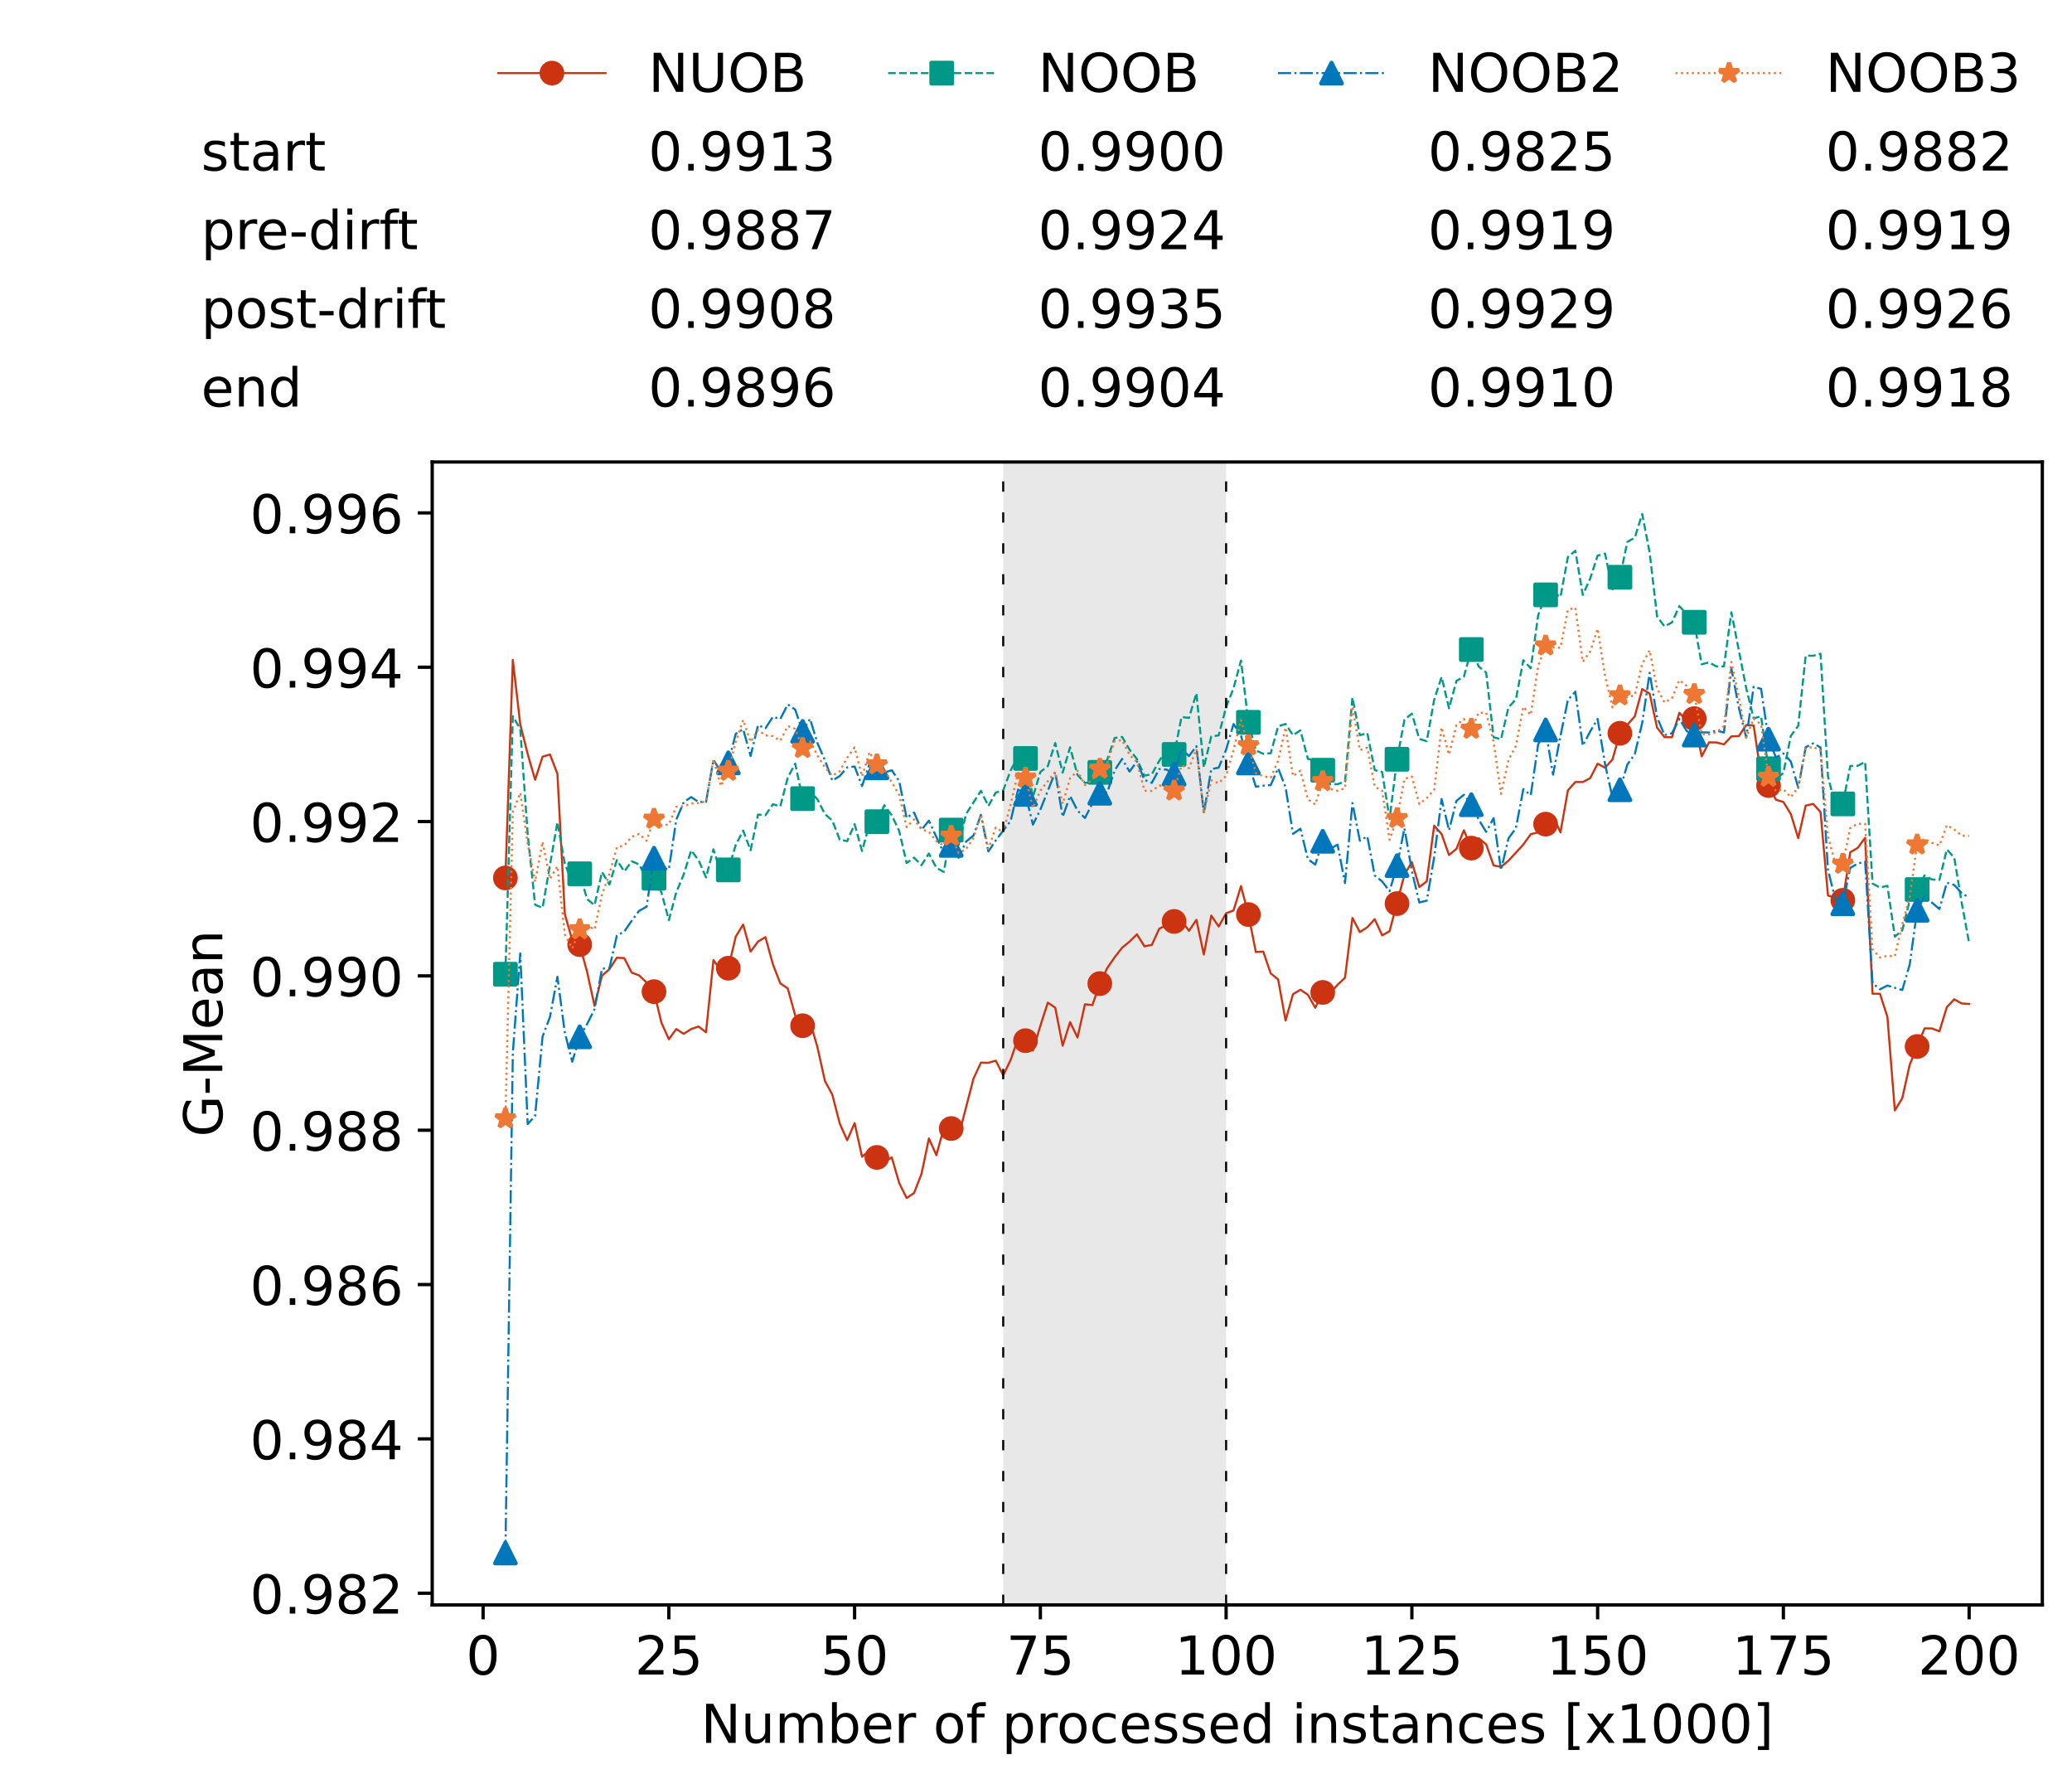 <?xml version="1.0" encoding="utf-8" standalone="no"?>
<!DOCTYPE svg PUBLIC "-//W3C//DTD SVG 1.1//EN"
  "http://www.w3.org/Graphics/SVG/1.1/DTD/svg11.dtd">
<!-- Created with matplotlib (https://matplotlib.org/) -->
<svg height="432.615pt" version="1.1" viewBox="0 0 502.65 432.615" width="502.65pt" xmlns="http://www.w3.org/2000/svg" xmlns:xlink="http://www.w3.org/1999/xlink">
 <defs>
  <style type="text/css">*{stroke-linecap:butt;stroke-linejoin:round;}</style>
 </defs>
 <g id="figure_1">
  <g id="patch_1">
   <path d="M 0 432.615 
L 502.65 432.615 
L 502.65 0 
L 0 0 
z
" style="fill:#ffffff;"/>
  </g>
  <g id="axes_1">
   <g id="patch_2">
    <path d="M 104.85 389.252 
L 495.45 389.252 
L 495.45 112.052 
L 104.85 112.052 
z
" style="fill:#ffffff;"/>
   </g>
   <g id="patch_3">
    <path clip-path="url(#p4302dfc01a)" d="M 297.446 389.252 
L 297.446 112.052 
L 243.372 112.052 
L 243.372 389.252 
z
" style="fill:#d3d3d3;opacity:0.5;"/>
   </g>
   <g id="matplotlib.axis_1">
    <g id="xtick_1">
     <g id="line2d_1">
      <defs>
       <path d="M 0 0 
L 0 3.5 
" id="m9f0cb7725f" style="stroke:#000000;stroke-width:0.8;"/>
      </defs>
      <g>
       <use style="stroke:#000000;stroke-width:0.8;" x="117.197" xlink:href="#m9f0cb7725f" y="389.252"/>
      </g>
     </g>
     <g id="text_1">
      <!-- 0 -->
      <g transform="translate(113.061 406.13)scale(0.13 -0.13)">
       <defs>
        <path d="M 31.781 66.406 
Q 24.172 66.406 20.328 58.906 
Q 16.5 51.422 16.5 36.375 
Q 16.5 21.391 20.328 13.891 
Q 24.172 6.391 31.781 6.391 
Q 39.453 6.391 43.281 13.891 
Q 47.125 21.391 47.125 36.375 
Q 47.125 51.422 43.281 58.906 
Q 39.453 66.406 31.781 66.406 
z
M 31.781 74.219 
Q 44.047 74.219 50.516 64.516 
Q 56.984 54.828 56.984 36.375 
Q 56.984 17.969 50.516 8.266 
Q 44.047 -1.422 31.781 -1.422 
Q 19.531 -1.422 13.062 8.266 
Q 6.594 17.969 6.594 36.375 
Q 6.594 54.828 13.062 64.516 
Q 19.531 74.219 31.781 74.219 
z
" id="DejaVuSans-48"/>
       </defs>
       <use xlink:href="#DejaVuSans-48"/>
      </g>
     </g>
    </g>
    <g id="xtick_2">
     <g id="line2d_2">
      <g>
       <use style="stroke:#000000;stroke-width:0.8;" x="162.259" xlink:href="#m9f0cb7725f" y="389.252"/>
      </g>
     </g>
     <g id="text_2">
      <!-- 25 -->
      <g transform="translate(153.988 406.13)scale(0.13 -0.13)">
       <defs>
        <path d="M 19.188 8.297 
L 53.609 8.297 
L 53.609 0 
L 7.328 0 
L 7.328 8.297 
Q 12.938 14.109 22.625 23.891 
Q 32.328 33.688 34.812 36.531 
Q 39.547 41.844 41.422 45.531 
Q 43.312 49.219 43.312 52.781 
Q 43.312 58.594 39.234 62.25 
Q 35.156 65.922 28.609 65.922 
Q 23.969 65.922 18.812 64.312 
Q 13.672 62.703 7.812 59.422 
L 7.812 69.391 
Q 13.766 71.781 18.938 73 
Q 24.125 74.219 28.422 74.219 
Q 39.75 74.219 46.484 68.547 
Q 53.219 62.891 53.219 53.422 
Q 53.219 48.922 51.531 44.891 
Q 49.859 40.875 45.406 35.406 
Q 44.188 33.984 37.641 27.219 
Q 31.109 20.453 19.188 8.297 
z
" id="DejaVuSans-50"/>
        <path d="M 10.797 72.906 
L 49.516 72.906 
L 49.516 64.594 
L 19.828 64.594 
L 19.828 46.734 
Q 21.969 47.469 24.109 47.828 
Q 26.266 48.188 28.422 48.188 
Q 40.625 48.188 47.75 41.5 
Q 54.891 34.812 54.891 23.391 
Q 54.891 11.625 47.562 5.094 
Q 40.234 -1.422 26.906 -1.422 
Q 22.312 -1.422 17.547 -0.641 
Q 12.797 0.141 7.719 1.703 
L 7.719 11.625 
Q 12.109 9.234 16.797 8.062 
Q 21.484 6.891 26.703 6.891 
Q 35.156 6.891 40.078 11.328 
Q 45.016 15.766 45.016 23.391 
Q 45.016 31 40.078 35.438 
Q 35.156 39.891 26.703 39.891 
Q 22.75 39.891 18.812 39.016 
Q 14.891 38.141 10.797 36.281 
z
" id="DejaVuSans-53"/>
       </defs>
       <use xlink:href="#DejaVuSans-50"/>
       <use x="63.623" xlink:href="#DejaVuSans-53"/>
      </g>
     </g>
    </g>
    <g id="xtick_3">
     <g id="line2d_3">
      <g>
       <use style="stroke:#000000;stroke-width:0.8;" x="207.322" xlink:href="#m9f0cb7725f" y="389.252"/>
      </g>
     </g>
     <g id="text_3">
      <!-- 50 -->
      <g transform="translate(199.05 406.13)scale(0.13 -0.13)">
       <use xlink:href="#DejaVuSans-53"/>
       <use x="63.623" xlink:href="#DejaVuSans-48"/>
      </g>
     </g>
    </g>
    <g id="xtick_4">
     <g id="line2d_4">
      <g>
       <use style="stroke:#000000;stroke-width:0.8;" x="252.384" xlink:href="#m9f0cb7725f" y="389.252"/>
      </g>
     </g>
     <g id="text_4">
      <!-- 75 -->
      <g transform="translate(244.113 406.13)scale(0.13 -0.13)">
       <defs>
        <path d="M 8.203 72.906 
L 55.078 72.906 
L 55.078 68.703 
L 28.609 0 
L 18.312 0 
L 43.219 64.594 
L 8.203 64.594 
z
" id="DejaVuSans-55"/>
       </defs>
       <use xlink:href="#DejaVuSans-55"/>
       <use x="63.623" xlink:href="#DejaVuSans-53"/>
      </g>
     </g>
    </g>
    <g id="xtick_5">
     <g id="line2d_5">
      <g>
       <use style="stroke:#000000;stroke-width:0.8;" x="297.446" xlink:href="#m9f0cb7725f" y="389.252"/>
      </g>
     </g>
     <g id="text_5">
      <!-- 100 -->
      <g transform="translate(285.039 406.13)scale(0.13 -0.13)">
       <defs>
        <path d="M 12.406 8.297 
L 28.516 8.297 
L 28.516 63.922 
L 10.984 60.406 
L 10.984 69.391 
L 28.422 72.906 
L 38.281 72.906 
L 38.281 8.297 
L 54.391 8.297 
L 54.391 0 
L 12.406 0 
z
" id="DejaVuSans-49"/>
       </defs>
       <use xlink:href="#DejaVuSans-49"/>
       <use x="63.623" xlink:href="#DejaVuSans-48"/>
       <use x="127.246" xlink:href="#DejaVuSans-48"/>
      </g>
     </g>
    </g>
    <g id="xtick_6">
     <g id="line2d_6">
      <g>
       <use style="stroke:#000000;stroke-width:0.8;" x="342.509" xlink:href="#m9f0cb7725f" y="389.252"/>
      </g>
     </g>
     <g id="text_6">
      <!-- 125 -->
      <g transform="translate(330.102 406.13)scale(0.13 -0.13)">
       <use xlink:href="#DejaVuSans-49"/>
       <use x="63.623" xlink:href="#DejaVuSans-50"/>
       <use x="127.246" xlink:href="#DejaVuSans-53"/>
      </g>
     </g>
    </g>
    <g id="xtick_7">
     <g id="line2d_7">
      <g>
       <use style="stroke:#000000;stroke-width:0.8;" x="387.571" xlink:href="#m9f0cb7725f" y="389.252"/>
      </g>
     </g>
     <g id="text_7">
      <!-- 150 -->
      <g transform="translate(375.164 406.13)scale(0.13 -0.13)">
       <use xlink:href="#DejaVuSans-49"/>
       <use x="63.623" xlink:href="#DejaVuSans-53"/>
       <use x="127.246" xlink:href="#DejaVuSans-48"/>
      </g>
     </g>
    </g>
    <g id="xtick_8">
     <g id="line2d_8">
      <g>
       <use style="stroke:#000000;stroke-width:0.8;" x="432.633" xlink:href="#m9f0cb7725f" y="389.252"/>
      </g>
     </g>
     <g id="text_8">
      <!-- 175 -->
      <g transform="translate(420.226 406.13)scale(0.13 -0.13)">
       <use xlink:href="#DejaVuSans-49"/>
       <use x="63.623" xlink:href="#DejaVuSans-55"/>
       <use x="127.246" xlink:href="#DejaVuSans-53"/>
      </g>
     </g>
    </g>
    <g id="xtick_9">
     <g id="line2d_9">
      <g>
       <use style="stroke:#000000;stroke-width:0.8;" x="477.695" xlink:href="#m9f0cb7725f" y="389.252"/>
      </g>
     </g>
     <g id="text_9">
      <!-- 200 -->
      <g transform="translate(465.289 406.13)scale(0.13 -0.13)">
       <use xlink:href="#DejaVuSans-50"/>
       <use x="63.623" xlink:href="#DejaVuSans-48"/>
       <use x="127.246" xlink:href="#DejaVuSans-48"/>
      </g>
     </g>
    </g>
    <g id="text_10">
     <!-- Number of processed instances [x1000] -->
     <g transform="translate(170.025 422.711)scale(0.13 -0.13)">
      <defs>
       <path d="M 9.812 72.906 
L 23.094 72.906 
L 55.422 11.922 
L 55.422 72.906 
L 64.984 72.906 
L 64.984 0 
L 51.703 0 
L 19.391 60.984 
L 19.391 0 
L 9.812 0 
z
" id="DejaVuSans-78"/>
       <path d="M 8.5 21.578 
L 8.5 54.688 
L 17.484 54.688 
L 17.484 21.922 
Q 17.484 14.156 20.5 10.266 
Q 23.531 6.391 29.594 6.391 
Q 36.859 6.391 41.078 11.031 
Q 45.312 15.672 45.312 23.688 
L 45.312 54.688 
L 54.297 54.688 
L 54.297 0 
L 45.312 0 
L 45.312 8.406 
Q 42.047 3.422 37.719 1 
Q 33.406 -1.422 27.688 -1.422 
Q 18.266 -1.422 13.375 4.438 
Q 8.5 10.297 8.5 21.578 
z
M 31.109 56 
z
" id="DejaVuSans-117"/>
       <path d="M 52 44.188 
Q 55.375 50.25 60.062 53.125 
Q 64.75 56 71.094 56 
Q 79.641 56 84.281 50.016 
Q 88.922 44.047 88.922 33.016 
L 88.922 0 
L 79.891 0 
L 79.891 32.719 
Q 79.891 40.578 77.094 44.375 
Q 74.312 48.188 68.609 48.188 
Q 61.625 48.188 57.562 43.547 
Q 53.516 38.922 53.516 30.906 
L 53.516 0 
L 44.484 0 
L 44.484 32.719 
Q 44.484 40.625 41.703 44.406 
Q 38.922 48.188 33.109 48.188 
Q 26.219 48.188 22.156 43.531 
Q 18.109 38.875 18.109 30.906 
L 18.109 0 
L 9.078 0 
L 9.078 54.688 
L 18.109 54.688 
L 18.109 46.188 
Q 21.188 51.219 25.484 53.609 
Q 29.781 56 35.688 56 
Q 41.656 56 45.828 52.969 
Q 50 49.953 52 44.188 
z
" id="DejaVuSans-109"/>
       <path d="M 48.688 27.297 
Q 48.688 37.203 44.609 42.844 
Q 40.531 48.484 33.406 48.484 
Q 26.266 48.484 22.188 42.844 
Q 18.109 37.203 18.109 27.297 
Q 18.109 17.391 22.188 11.75 
Q 26.266 6.109 33.406 6.109 
Q 40.531 6.109 44.609 11.75 
Q 48.688 17.391 48.688 27.297 
z
M 18.109 46.391 
Q 20.953 51.266 25.266 53.625 
Q 29.594 56 35.594 56 
Q 45.562 56 51.781 48.094 
Q 58.016 40.188 58.016 27.297 
Q 58.016 14.406 51.781 6.484 
Q 45.562 -1.422 35.594 -1.422 
Q 29.594 -1.422 25.266 0.953 
Q 20.953 3.328 18.109 8.203 
L 18.109 0 
L 9.078 0 
L 9.078 75.984 
L 18.109 75.984 
z
" id="DejaVuSans-98"/>
       <path d="M 56.203 29.594 
L 56.203 25.203 
L 14.891 25.203 
Q 15.484 15.922 20.484 11.062 
Q 25.484 6.203 34.422 6.203 
Q 39.594 6.203 44.453 7.469 
Q 49.312 8.734 54.109 11.281 
L 54.109 2.781 
Q 49.266 0.734 44.188 -0.344 
Q 39.109 -1.422 33.891 -1.422 
Q 20.797 -1.422 13.156 6.188 
Q 5.516 13.812 5.516 26.812 
Q 5.516 40.234 12.766 48.109 
Q 20.016 56 32.328 56 
Q 43.359 56 49.781 48.891 
Q 56.203 41.797 56.203 29.594 
z
M 47.219 32.234 
Q 47.125 39.594 43.094 43.984 
Q 39.062 48.391 32.422 48.391 
Q 24.906 48.391 20.391 44.141 
Q 15.875 39.891 15.188 32.172 
z
" id="DejaVuSans-101"/>
       <path d="M 41.109 46.297 
Q 39.594 47.172 37.812 47.578 
Q 36.031 48 33.891 48 
Q 26.266 48 22.188 43.047 
Q 18.109 38.094 18.109 28.812 
L 18.109 0 
L 9.078 0 
L 9.078 54.688 
L 18.109 54.688 
L 18.109 46.188 
Q 20.953 51.172 25.484 53.578 
Q 30.031 56 36.531 56 
Q 37.453 56 38.578 55.875 
Q 39.703 55.766 41.062 55.516 
z
" id="DejaVuSans-114"/>
       <path id="DejaVuSans-32"/>
       <path d="M 30.609 48.391 
Q 23.391 48.391 19.188 42.75 
Q 14.984 37.109 14.984 27.297 
Q 14.984 17.484 19.156 11.844 
Q 23.344 6.203 30.609 6.203 
Q 37.797 6.203 41.984 11.859 
Q 46.188 17.531 46.188 27.297 
Q 46.188 37.016 41.984 42.703 
Q 37.797 48.391 30.609 48.391 
z
M 30.609 56 
Q 42.328 56 49.016 48.375 
Q 55.719 40.766 55.719 27.297 
Q 55.719 13.875 49.016 6.219 
Q 42.328 -1.422 30.609 -1.422 
Q 18.844 -1.422 12.172 6.219 
Q 5.516 13.875 5.516 27.297 
Q 5.516 40.766 12.172 48.375 
Q 18.844 56 30.609 56 
z
" id="DejaVuSans-111"/>
       <path d="M 37.109 75.984 
L 37.109 68.5 
L 28.516 68.5 
Q 23.688 68.5 21.797 66.547 
Q 19.922 64.594 19.922 59.516 
L 19.922 54.688 
L 34.719 54.688 
L 34.719 47.703 
L 19.922 47.703 
L 19.922 0 
L 10.891 0 
L 10.891 47.703 
L 2.297 47.703 
L 2.297 54.688 
L 10.891 54.688 
L 10.891 58.5 
Q 10.891 67.625 15.141 71.797 
Q 19.391 75.984 28.609 75.984 
z
" id="DejaVuSans-102"/>
       <path d="M 18.109 8.203 
L 18.109 -20.797 
L 9.078 -20.797 
L 9.078 54.688 
L 18.109 54.688 
L 18.109 46.391 
Q 20.953 51.266 25.266 53.625 
Q 29.594 56 35.594 56 
Q 45.562 56 51.781 48.094 
Q 58.016 40.188 58.016 27.297 
Q 58.016 14.406 51.781 6.484 
Q 45.562 -1.422 35.594 -1.422 
Q 29.594 -1.422 25.266 0.953 
Q 20.953 3.328 18.109 8.203 
z
M 48.688 27.297 
Q 48.688 37.203 44.609 42.844 
Q 40.531 48.484 33.406 48.484 
Q 26.266 48.484 22.188 42.844 
Q 18.109 37.203 18.109 27.297 
Q 18.109 17.391 22.188 11.75 
Q 26.266 6.109 33.406 6.109 
Q 40.531 6.109 44.609 11.75 
Q 48.688 17.391 48.688 27.297 
z
" id="DejaVuSans-112"/>
       <path d="M 48.781 52.594 
L 48.781 44.188 
Q 44.969 46.297 41.141 47.344 
Q 37.312 48.391 33.406 48.391 
Q 24.656 48.391 19.812 42.844 
Q 14.984 37.312 14.984 27.297 
Q 14.984 17.281 19.812 11.734 
Q 24.656 6.203 33.406 6.203 
Q 37.312 6.203 41.141 7.25 
Q 44.969 8.297 48.781 10.406 
L 48.781 2.094 
Q 45.016 0.344 40.984 -0.531 
Q 36.969 -1.422 32.422 -1.422 
Q 20.062 -1.422 12.781 6.344 
Q 5.516 14.109 5.516 27.297 
Q 5.516 40.672 12.859 48.328 
Q 20.219 56 33.016 56 
Q 37.156 56 41.109 55.141 
Q 45.062 54.297 48.781 52.594 
z
" id="DejaVuSans-99"/>
       <path d="M 44.281 53.078 
L 44.281 44.578 
Q 40.484 46.531 36.375 47.5 
Q 32.281 48.484 27.875 48.484 
Q 21.188 48.484 17.844 46.438 
Q 14.5 44.391 14.5 40.281 
Q 14.5 37.156 16.891 35.375 
Q 19.281 33.594 26.516 31.984 
L 29.594 31.297 
Q 39.156 29.25 43.188 25.516 
Q 47.219 21.781 47.219 15.094 
Q 47.219 7.469 41.188 3.016 
Q 35.156 -1.422 24.609 -1.422 
Q 20.219 -1.422 15.453 -0.562 
Q 10.688 0.297 5.422 2 
L 5.422 11.281 
Q 10.406 8.688 15.234 7.391 
Q 20.062 6.109 24.812 6.109 
Q 31.156 6.109 34.562 8.281 
Q 37.984 10.453 37.984 14.406 
Q 37.984 18.062 35.516 20.016 
Q 33.062 21.969 24.703 23.781 
L 21.578 24.516 
Q 13.234 26.266 9.516 29.906 
Q 5.812 33.547 5.812 39.891 
Q 5.812 47.609 11.281 51.797 
Q 16.75 56 26.812 56 
Q 31.781 56 36.172 55.266 
Q 40.578 54.547 44.281 53.078 
z
" id="DejaVuSans-115"/>
       <path d="M 45.406 46.391 
L 45.406 75.984 
L 54.391 75.984 
L 54.391 0 
L 45.406 0 
L 45.406 8.203 
Q 42.578 3.328 38.25 0.953 
Q 33.938 -1.422 27.875 -1.422 
Q 17.969 -1.422 11.734 6.484 
Q 5.516 14.406 5.516 27.297 
Q 5.516 40.188 11.734 48.094 
Q 17.969 56 27.875 56 
Q 33.938 56 38.25 53.625 
Q 42.578 51.266 45.406 46.391 
z
M 14.797 27.297 
Q 14.797 17.391 18.875 11.75 
Q 22.953 6.109 30.078 6.109 
Q 37.203 6.109 41.297 11.75 
Q 45.406 17.391 45.406 27.297 
Q 45.406 37.203 41.297 42.844 
Q 37.203 48.484 30.078 48.484 
Q 22.953 48.484 18.875 42.844 
Q 14.797 37.203 14.797 27.297 
z
" id="DejaVuSans-100"/>
       <path d="M 9.422 54.688 
L 18.406 54.688 
L 18.406 0 
L 9.422 0 
z
M 9.422 75.984 
L 18.406 75.984 
L 18.406 64.594 
L 9.422 64.594 
z
" id="DejaVuSans-105"/>
       <path d="M 54.891 33.016 
L 54.891 0 
L 45.906 0 
L 45.906 32.719 
Q 45.906 40.484 42.875 44.328 
Q 39.844 48.188 33.797 48.188 
Q 26.516 48.188 22.312 43.547 
Q 18.109 38.922 18.109 30.906 
L 18.109 0 
L 9.078 0 
L 9.078 54.688 
L 18.109 54.688 
L 18.109 46.188 
Q 21.344 51.125 25.703 53.562 
Q 30.078 56 35.797 56 
Q 45.219 56 50.047 50.172 
Q 54.891 44.344 54.891 33.016 
z
" id="DejaVuSans-110"/>
       <path d="M 18.312 70.219 
L 18.312 54.688 
L 36.812 54.688 
L 36.812 47.703 
L 18.312 47.703 
L 18.312 18.016 
Q 18.312 11.328 20.141 9.422 
Q 21.969 7.516 27.594 7.516 
L 36.812 7.516 
L 36.812 0 
L 27.594 0 
Q 17.188 0 13.234 3.875 
Q 9.281 7.766 9.281 18.016 
L 9.281 47.703 
L 2.688 47.703 
L 2.688 54.688 
L 9.281 54.688 
L 9.281 70.219 
z
" id="DejaVuSans-116"/>
       <path d="M 34.281 27.484 
Q 23.391 27.484 19.188 25 
Q 14.984 22.516 14.984 16.5 
Q 14.984 11.719 18.141 8.906 
Q 21.297 6.109 26.703 6.109 
Q 34.188 6.109 38.703 11.406 
Q 43.219 16.703 43.219 25.484 
L 43.219 27.484 
z
M 52.203 31.203 
L 52.203 0 
L 43.219 0 
L 43.219 8.297 
Q 40.141 3.328 35.547 0.953 
Q 30.953 -1.422 24.312 -1.422 
Q 15.922 -1.422 10.953 3.297 
Q 6 8.016 6 15.922 
Q 6 25.141 12.172 29.828 
Q 18.359 34.516 30.609 34.516 
L 43.219 34.516 
L 43.219 35.406 
Q 43.219 41.609 39.141 45 
Q 35.062 48.391 27.688 48.391 
Q 23 48.391 18.547 47.266 
Q 14.109 46.141 10.016 43.891 
L 10.016 52.203 
Q 14.938 54.109 19.578 55.047 
Q 24.219 56 28.609 56 
Q 40.484 56 46.344 49.844 
Q 52.203 43.703 52.203 31.203 
z
" id="DejaVuSans-97"/>
       <path d="M 8.594 75.984 
L 29.297 75.984 
L 29.297 69 
L 17.578 69 
L 17.578 -6.203 
L 29.297 -6.203 
L 29.297 -13.188 
L 8.594 -13.188 
z
" id="DejaVuSans-91"/>
       <path d="M 54.891 54.688 
L 35.109 28.078 
L 55.906 0 
L 45.312 0 
L 29.391 21.484 
L 13.484 0 
L 2.875 0 
L 24.125 28.609 
L 4.688 54.688 
L 15.281 54.688 
L 29.781 35.203 
L 44.281 54.688 
z
" id="DejaVuSans-120"/>
       <path d="M 30.422 75.984 
L 30.422 -13.188 
L 9.719 -13.188 
L 9.719 -6.203 
L 21.391 -6.203 
L 21.391 69 
L 9.719 69 
L 9.719 75.984 
z
" id="DejaVuSans-93"/>
      </defs>
      <use xlink:href="#DejaVuSans-78"/>
      <use x="74.805" xlink:href="#DejaVuSans-117"/>
      <use x="138.184" xlink:href="#DejaVuSans-109"/>
      <use x="235.596" xlink:href="#DejaVuSans-98"/>
      <use x="299.072" xlink:href="#DejaVuSans-101"/>
      <use x="360.596" xlink:href="#DejaVuSans-114"/>
      <use x="401.709" xlink:href="#DejaVuSans-32"/>
      <use x="433.496" xlink:href="#DejaVuSans-111"/>
      <use x="494.678" xlink:href="#DejaVuSans-102"/>
      <use x="529.883" xlink:href="#DejaVuSans-32"/>
      <use x="561.67" xlink:href="#DejaVuSans-112"/>
      <use x="625.146" xlink:href="#DejaVuSans-114"/>
      <use x="664.01" xlink:href="#DejaVuSans-111"/>
      <use x="725.191" xlink:href="#DejaVuSans-99"/>
      <use x="780.172" xlink:href="#DejaVuSans-101"/>
      <use x="841.695" xlink:href="#DejaVuSans-115"/>
      <use x="893.795" xlink:href="#DejaVuSans-115"/>
      <use x="945.895" xlink:href="#DejaVuSans-101"/>
      <use x="1007.418" xlink:href="#DejaVuSans-100"/>
      <use x="1070.895" xlink:href="#DejaVuSans-32"/>
      <use x="1102.682" xlink:href="#DejaVuSans-105"/>
      <use x="1130.465" xlink:href="#DejaVuSans-110"/>
      <use x="1193.844" xlink:href="#DejaVuSans-115"/>
      <use x="1245.943" xlink:href="#DejaVuSans-116"/>
      <use x="1285.152" xlink:href="#DejaVuSans-97"/>
      <use x="1346.432" xlink:href="#DejaVuSans-110"/>
      <use x="1409.811" xlink:href="#DejaVuSans-99"/>
      <use x="1464.791" xlink:href="#DejaVuSans-101"/>
      <use x="1526.314" xlink:href="#DejaVuSans-115"/>
      <use x="1578.414" xlink:href="#DejaVuSans-32"/>
      <use x="1610.201" xlink:href="#DejaVuSans-91"/>
      <use x="1649.215" xlink:href="#DejaVuSans-120"/>
      <use x="1708.395" xlink:href="#DejaVuSans-49"/>
      <use x="1772.018" xlink:href="#DejaVuSans-48"/>
      <use x="1835.641" xlink:href="#DejaVuSans-48"/>
      <use x="1899.264" xlink:href="#DejaVuSans-48"/>
      <use x="1962.887" xlink:href="#DejaVuSans-93"/>
     </g>
    </g>
   </g>
   <g id="matplotlib.axis_2">
    <g id="ytick_1">
     <g id="line2d_10">
      <defs>
       <path d="M 0 0 
L -3.5 0 
" id="m0b39098fe0" style="stroke:#000000;stroke-width:0.8;"/>
      </defs>
      <g>
       <use style="stroke:#000000;stroke-width:0.8;" x="104.85" xlink:href="#m0b39098fe0" y="386.412"/>
      </g>
     </g>
     <g id="text_11">
      <!-- 0.982 -->
      <g transform="translate(60.633 391.351)scale(0.13 -0.13)">
       <defs>
        <path d="M 10.688 12.406 
L 21 12.406 
L 21 0 
L 10.688 0 
z
" id="DejaVuSans-46"/>
        <path d="M 10.984 1.516 
L 10.984 10.5 
Q 14.703 8.734 18.5 7.812 
Q 22.312 6.891 25.984 6.891 
Q 35.75 6.891 40.891 13.453 
Q 46.047 20.016 46.781 33.406 
Q 43.953 29.203 39.594 26.953 
Q 35.25 24.703 29.984 24.703 
Q 19.047 24.703 12.672 31.312 
Q 6.297 37.938 6.297 49.422 
Q 6.297 60.641 12.938 67.422 
Q 19.578 74.219 30.609 74.219 
Q 43.266 74.219 49.922 64.516 
Q 56.594 54.828 56.594 36.375 
Q 56.594 19.141 48.406 8.859 
Q 40.234 -1.422 26.422 -1.422 
Q 22.703 -1.422 18.891 -0.688 
Q 15.094 0.047 10.984 1.516 
z
M 30.609 32.422 
Q 37.25 32.422 41.125 36.953 
Q 45.016 41.5 45.016 49.422 
Q 45.016 57.281 41.125 61.844 
Q 37.25 66.406 30.609 66.406 
Q 23.969 66.406 20.094 61.844 
Q 16.219 57.281 16.219 49.422 
Q 16.219 41.5 20.094 36.953 
Q 23.969 32.422 30.609 32.422 
z
" id="DejaVuSans-57"/>
        <path d="M 31.781 34.625 
Q 24.75 34.625 20.719 30.859 
Q 16.703 27.094 16.703 20.516 
Q 16.703 13.922 20.719 10.156 
Q 24.75 6.391 31.781 6.391 
Q 38.812 6.391 42.859 10.172 
Q 46.922 13.969 46.922 20.516 
Q 46.922 27.094 42.891 30.859 
Q 38.875 34.625 31.781 34.625 
z
M 21.922 38.812 
Q 15.578 40.375 12.031 44.719 
Q 8.5 49.078 8.5 55.328 
Q 8.5 64.062 14.719 69.141 
Q 20.953 74.219 31.781 74.219 
Q 42.672 74.219 48.875 69.141 
Q 55.078 64.062 55.078 55.328 
Q 55.078 49.078 51.531 44.719 
Q 48 40.375 41.703 38.812 
Q 48.828 37.156 52.797 32.312 
Q 56.781 27.484 56.781 20.516 
Q 56.781 9.906 50.312 4.234 
Q 43.844 -1.422 31.781 -1.422 
Q 19.734 -1.422 13.25 4.234 
Q 6.781 9.906 6.781 20.516 
Q 6.781 27.484 10.781 32.312 
Q 14.797 37.156 21.922 38.812 
z
M 18.312 54.391 
Q 18.312 48.734 21.844 45.562 
Q 25.391 42.391 31.781 42.391 
Q 38.141 42.391 41.719 45.562 
Q 45.312 48.734 45.312 54.391 
Q 45.312 60.062 41.719 63.234 
Q 38.141 66.406 31.781 66.406 
Q 25.391 66.406 21.844 63.234 
Q 18.312 60.062 18.312 54.391 
z
" id="DejaVuSans-56"/>
       </defs>
       <use xlink:href="#DejaVuSans-48"/>
       <use x="63.623" xlink:href="#DejaVuSans-46"/>
       <use x="95.41" xlink:href="#DejaVuSans-57"/>
       <use x="159.033" xlink:href="#DejaVuSans-56"/>
       <use x="222.656" xlink:href="#DejaVuSans-50"/>
      </g>
     </g>
    </g>
    <g id="ytick_2">
     <g id="line2d_11">
      <g>
       <use style="stroke:#000000;stroke-width:0.8;" x="104.85" xlink:href="#m0b39098fe0" y="348.981"/>
      </g>
     </g>
     <g id="text_12">
      <!-- 0.984 -->
      <g transform="translate(60.633 353.92)scale(0.13 -0.13)">
       <defs>
        <path d="M 37.797 64.312 
L 12.891 25.391 
L 37.797 25.391 
z
M 35.203 72.906 
L 47.609 72.906 
L 47.609 25.391 
L 58.016 25.391 
L 58.016 17.188 
L 47.609 17.188 
L 47.609 0 
L 37.797 0 
L 37.797 17.188 
L 4.891 17.188 
L 4.891 26.703 
z
" id="DejaVuSans-52"/>
       </defs>
       <use xlink:href="#DejaVuSans-48"/>
       <use x="63.623" xlink:href="#DejaVuSans-46"/>
       <use x="95.41" xlink:href="#DejaVuSans-57"/>
       <use x="159.033" xlink:href="#DejaVuSans-56"/>
       <use x="222.656" xlink:href="#DejaVuSans-52"/>
      </g>
     </g>
    </g>
    <g id="ytick_3">
     <g id="line2d_12">
      <g>
       <use style="stroke:#000000;stroke-width:0.8;" x="104.85" xlink:href="#m0b39098fe0" y="311.55"/>
      </g>
     </g>
     <g id="text_13">
      <!-- 0.986 -->
      <g transform="translate(60.633 316.489)scale(0.13 -0.13)">
       <defs>
        <path d="M 33.016 40.375 
Q 26.375 40.375 22.484 35.828 
Q 18.609 31.297 18.609 23.391 
Q 18.609 15.531 22.484 10.953 
Q 26.375 6.391 33.016 6.391 
Q 39.656 6.391 43.531 10.953 
Q 47.406 15.531 47.406 23.391 
Q 47.406 31.297 43.531 35.828 
Q 39.656 40.375 33.016 40.375 
z
M 52.594 71.297 
L 52.594 62.312 
Q 48.875 64.062 45.094 64.984 
Q 41.312 65.922 37.594 65.922 
Q 27.828 65.922 22.672 59.328 
Q 17.531 52.734 16.797 39.406 
Q 19.672 43.656 24.016 45.922 
Q 28.375 48.188 33.594 48.188 
Q 44.578 48.188 50.953 41.516 
Q 57.328 34.859 57.328 23.391 
Q 57.328 12.156 50.688 5.359 
Q 44.047 -1.422 33.016 -1.422 
Q 20.359 -1.422 13.672 8.266 
Q 6.984 17.969 6.984 36.375 
Q 6.984 53.656 15.188 63.938 
Q 23.391 74.219 37.203 74.219 
Q 40.922 74.219 44.703 73.484 
Q 48.484 72.75 52.594 71.297 
z
" id="DejaVuSans-54"/>
       </defs>
       <use xlink:href="#DejaVuSans-48"/>
       <use x="63.623" xlink:href="#DejaVuSans-46"/>
       <use x="95.41" xlink:href="#DejaVuSans-57"/>
       <use x="159.033" xlink:href="#DejaVuSans-56"/>
       <use x="222.656" xlink:href="#DejaVuSans-54"/>
      </g>
     </g>
    </g>
    <g id="ytick_4">
     <g id="line2d_13">
      <g>
       <use style="stroke:#000000;stroke-width:0.8;" x="104.85" xlink:href="#m0b39098fe0" y="274.12"/>
      </g>
     </g>
     <g id="text_14">
      <!-- 0.988 -->
      <g transform="translate(60.633 279.059)scale(0.13 -0.13)">
       <use xlink:href="#DejaVuSans-48"/>
       <use x="63.623" xlink:href="#DejaVuSans-46"/>
       <use x="95.41" xlink:href="#DejaVuSans-57"/>
       <use x="159.033" xlink:href="#DejaVuSans-56"/>
       <use x="222.656" xlink:href="#DejaVuSans-56"/>
      </g>
     </g>
    </g>
    <g id="ytick_5">
     <g id="line2d_14">
      <g>
       <use style="stroke:#000000;stroke-width:0.8;" x="104.85" xlink:href="#m0b39098fe0" y="236.689"/>
      </g>
     </g>
     <g id="text_15">
      <!-- 0.990 -->
      <g transform="translate(60.633 241.628)scale(0.13 -0.13)">
       <use xlink:href="#DejaVuSans-48"/>
       <use x="63.623" xlink:href="#DejaVuSans-46"/>
       <use x="95.41" xlink:href="#DejaVuSans-57"/>
       <use x="159.033" xlink:href="#DejaVuSans-57"/>
       <use x="222.656" xlink:href="#DejaVuSans-48"/>
      </g>
     </g>
    </g>
    <g id="ytick_6">
     <g id="line2d_15">
      <g>
       <use style="stroke:#000000;stroke-width:0.8;" x="104.85" xlink:href="#m0b39098fe0" y="199.259"/>
      </g>
     </g>
     <g id="text_16">
      <!-- 0.992 -->
      <g transform="translate(60.633 204.198)scale(0.13 -0.13)">
       <use xlink:href="#DejaVuSans-48"/>
       <use x="63.623" xlink:href="#DejaVuSans-46"/>
       <use x="95.41" xlink:href="#DejaVuSans-57"/>
       <use x="159.033" xlink:href="#DejaVuSans-57"/>
       <use x="222.656" xlink:href="#DejaVuSans-50"/>
      </g>
     </g>
    </g>
    <g id="ytick_7">
     <g id="line2d_16">
      <g>
       <use style="stroke:#000000;stroke-width:0.8;" x="104.85" xlink:href="#m0b39098fe0" y="161.828"/>
      </g>
     </g>
     <g id="text_17">
      <!-- 0.994 -->
      <g transform="translate(60.633 166.767)scale(0.13 -0.13)">
       <use xlink:href="#DejaVuSans-48"/>
       <use x="63.623" xlink:href="#DejaVuSans-46"/>
       <use x="95.41" xlink:href="#DejaVuSans-57"/>
       <use x="159.033" xlink:href="#DejaVuSans-57"/>
       <use x="222.656" xlink:href="#DejaVuSans-52"/>
      </g>
     </g>
    </g>
    <g id="ytick_8">
     <g id="line2d_17">
      <g>
       <use style="stroke:#000000;stroke-width:0.8;" x="104.85" xlink:href="#m0b39098fe0" y="124.398"/>
      </g>
     </g>
     <g id="text_18">
      <!-- 0.996 -->
      <g transform="translate(60.633 129.337)scale(0.13 -0.13)">
       <use xlink:href="#DejaVuSans-48"/>
       <use x="63.623" xlink:href="#DejaVuSans-46"/>
       <use x="95.41" xlink:href="#DejaVuSans-57"/>
       <use x="159.033" xlink:href="#DejaVuSans-57"/>
       <use x="222.656" xlink:href="#DejaVuSans-54"/>
      </g>
     </g>
    </g>
    <g id="text_19">
     <!-- G-Mean -->
     <g transform="translate(53.93 275.744)rotate(-90)scale(0.13 -0.13)">
      <defs>
       <path d="M 59.516 10.406 
L 59.516 29.984 
L 43.406 29.984 
L 43.406 38.094 
L 69.281 38.094 
L 69.281 6.781 
Q 63.578 2.734 56.688 0.656 
Q 49.812 -1.422 42 -1.422 
Q 24.906 -1.422 15.25 8.562 
Q 5.609 18.562 5.609 36.375 
Q 5.609 54.25 15.25 64.234 
Q 24.906 74.219 42 74.219 
Q 49.125 74.219 55.547 72.453 
Q 61.969 70.703 67.391 67.281 
L 67.391 56.781 
Q 61.922 61.422 55.766 63.766 
Q 49.609 66.109 42.828 66.109 
Q 29.438 66.109 22.719 58.641 
Q 16.016 51.172 16.016 36.375 
Q 16.016 21.625 22.719 14.156 
Q 29.438 6.688 42.828 6.688 
Q 48.047 6.688 52.141 7.594 
Q 56.25 8.5 59.516 10.406 
z
" id="DejaVuSans-71"/>
       <path d="M 4.891 31.391 
L 31.203 31.391 
L 31.203 23.391 
L 4.891 23.391 
z
" id="DejaVuSans-45"/>
       <path d="M 9.812 72.906 
L 24.516 72.906 
L 43.109 23.297 
L 61.812 72.906 
L 76.516 72.906 
L 76.516 0 
L 66.891 0 
L 66.891 64.016 
L 48.094 14.016 
L 38.188 14.016 
L 19.391 64.016 
L 19.391 0 
L 9.812 0 
z
" id="DejaVuSans-77"/>
      </defs>
      <use xlink:href="#DejaVuSans-71"/>
      <use x="77.49" xlink:href="#DejaVuSans-45"/>
      <use x="113.574" xlink:href="#DejaVuSans-77"/>
      <use x="199.854" xlink:href="#DejaVuSans-101"/>
      <use x="261.377" xlink:href="#DejaVuSans-97"/>
      <use x="322.656" xlink:href="#DejaVuSans-110"/>
     </g>
    </g>
   </g>
   <g id="line2d_18"/>
   <g id="line2d_19"/>
   <g id="line2d_20"/>
   <g id="line2d_21"/>
   <g id="line2d_22"/>
   <g id="line2d_23">
    <path clip-path="url(#p4302dfc01a)" d="M 122.605 212.932 
L 124.407 160.053 
L 126.21 175.665 
L 128.012 182.88 
L 129.815 189.124 
L 131.617 183.521 
L 133.419 182.996 
L 135.222 187.663 
L 137.024 221.7 
L 138.827 228.043 
L 140.629 229.099 
L 142.432 235.754 
L 144.234 243.964 
L 146.037 236.637 
L 147.839 235.063 
L 149.642 232.275 
L 151.444 232.378 
L 153.247 235.9 
L 155.049 236.563 
L 156.852 238.296 
L 158.654 240.506 
L 160.457 248.041 
L 162.259 252.05 
L 164.062 249.572 
L 165.864 250.749 
L 167.667 249.574 
L 169.469 248.962 
L 171.272 250.364 
L 173.074 232.855 
L 174.877 235.425 
L 176.679 234.823 
L 178.482 227.164 
L 180.284 224.245 
L 182.087 230.789 
L 183.889 228.366 
L 185.692 227.285 
L 187.494 233.877 
L 189.297 238.505 
L 191.099 239.719 
L 192.902 246.256 
L 194.704 248.772 
L 196.507 247.69 
L 198.309 254.013 
L 200.112 262.155 
L 201.914 265.495 
L 203.717 272.505 
L 205.519 276.551 
L 207.322 272.389 
L 209.124 280.548 
L 210.927 279.072 
L 212.729 280.714 
L 214.532 281.874 
L 216.334 280.707 
L 218.137 286.923 
L 219.939 290.568 
L 221.742 289.336 
L 223.544 284.712 
L 225.347 276.113 
L 227.149 280.162 
L 228.952 273.675 
L 230.754 273.707 
L 232.557 275.515 
L 236.162 261.587 
L 237.964 257.723 
L 239.767 257.767 
L 241.569 257.241 
L 243.372 260.808 
L 245.174 257.07 
L 246.976 251.811 
L 248.779 252.4 
L 250.581 254.792 
L 252.384 248.779 
L 254.186 243.172 
L 255.989 244.393 
L 257.791 253.607 
L 259.594 247.902 
L 261.396 251.638 
L 263.199 243.566 
L 265.001 243.773 
L 266.804 238.557 
L 268.606 234.779 
L 270.409 232.159 
L 272.211 229.858 
L 274.014 228.374 
L 275.816 226.602 
L 277.619 229.51 
L 279.421 229.175 
L 281.224 225.247 
L 284.829 223.477 
L 286.631 223.28 
L 288.434 225.764 
L 290.236 223.089 
L 292.039 231.506 
L 293.841 222.07 
L 295.644 224.71 
L 297.446 221.495 
L 299.249 220.813 
L 301.051 214.916 
L 302.854 221.809 
L 304.656 230.886 
L 306.459 230.796 
L 308.261 236.083 
L 310.064 237.546 
L 311.866 247.505 
L 313.669 241.114 
L 315.471 240.042 
L 317.274 241.253 
L 319.076 244.428 
L 320.879 240.697 
L 322.681 240.938 
L 324.484 238.833 
L 326.286 237.141 
L 328.089 222.63 
L 329.891 226.067 
L 331.694 224.889 
L 333.496 222.927 
L 335.299 226.869 
L 337.101 225.835 
L 340.706 212.127 
L 342.509 209.084 
L 344.311 215.148 
L 346.114 213.752 
L 347.916 200.256 
L 349.719 202.278 
L 351.521 207.375 
L 353.324 205.859 
L 355.126 201.373 
L 356.928 205.699 
L 358.731 203.298 
L 360.533 204.795 
L 362.336 209.896 
L 364.138 210.243 
L 365.941 208.748 
L 369.546 204.818 
L 371.348 202.314 
L 373.151 201.877 
L 376.756 197.88 
L 378.558 201.872 
L 380.361 191.675 
L 382.163 189.667 
L 383.966 189.679 
L 385.768 188.725 
L 387.571 185.225 
L 389.373 186.196 
L 391.176 184.185 
L 392.978 177.848 
L 396.583 173.729 
L 398.386 167.135 
L 400.188 168.211 
L 401.991 176.464 
L 403.793 178.784 
L 405.596 178.81 
L 407.398 172.873 
L 409.201 174.816 
L 411.003 174.292 
L 412.806 183.447 
L 414.608 180.047 
L 416.411 180.07 
L 418.213 180.543 
L 420.016 178.599 
L 421.818 178.525 
L 423.621 175.844 
L 425.423 175.944 
L 427.226 188.064 
L 429.028 190.522 
L 430.831 193.966 
L 432.633 194.507 
L 434.436 197.426 
L 436.238 203.289 
L 438.041 195.398 
L 439.843 194.966 
L 441.646 196.931 
L 443.448 217.169 
L 447.053 218.355 
L 448.856 206.701 
L 450.658 205.648 
L 452.461 203.204 
L 454.263 241.01 
L 456.066 241.031 
L 457.868 246.64 
L 459.671 269.325 
L 461.473 266.347 
L 463.276 258.248 
L 466.881 249.414 
L 468.683 249.429 
L 470.485 250.13 
L 472.288 244.254 
L 474.09 242.369 
L 475.893 243.373 
L 477.695 243.492 
L 477.695 243.492 
" style="fill:none;stroke:#cc3311;stroke-linecap:square;stroke-width:0.5;"/>
    <defs>
     <path d="M 0 2.5 
C 0.663 2.5 1.299 2.237 1.768 1.768 
C 2.237 1.299 2.5 0.663 2.5 0 
C 2.5 -0.663 2.237 -1.299 1.768 -1.768 
C 1.299 -2.237 0.663 -2.5 0 -2.5 
C -0.663 -2.5 -1.299 -2.237 -1.768 -1.768 
C -2.237 -1.299 -2.5 -0.663 -2.5 0 
C -2.5 0.663 -2.237 1.299 -1.768 1.768 
C -1.299 2.237 -0.663 2.5 0 2.5 
z
" id="mf365a7f2d2" style="stroke:#cc3311;"/>
    </defs>
    <g clip-path="url(#p4302dfc01a)">
     <use style="fill:#cc3311;stroke:#cc3311;" x="122.605" xlink:href="#mf365a7f2d2" y="212.932"/>
     <use style="fill:#cc3311;stroke:#cc3311;" x="140.629" xlink:href="#mf365a7f2d2" y="229.099"/>
     <use style="fill:#cc3311;stroke:#cc3311;" x="158.654" xlink:href="#mf365a7f2d2" y="240.506"/>
     <use style="fill:#cc3311;stroke:#cc3311;" x="176.679" xlink:href="#mf365a7f2d2" y="234.823"/>
     <use style="fill:#cc3311;stroke:#cc3311;" x="194.704" xlink:href="#mf365a7f2d2" y="248.772"/>
     <use style="fill:#cc3311;stroke:#cc3311;" x="212.729" xlink:href="#mf365a7f2d2" y="280.714"/>
     <use style="fill:#cc3311;stroke:#cc3311;" x="230.754" xlink:href="#mf365a7f2d2" y="273.707"/>
     <use style="fill:#cc3311;stroke:#cc3311;" x="248.779" xlink:href="#mf365a7f2d2" y="252.4"/>
     <use style="fill:#cc3311;stroke:#cc3311;" x="266.804" xlink:href="#mf365a7f2d2" y="238.557"/>
     <use style="fill:#cc3311;stroke:#cc3311;" x="284.829" xlink:href="#mf365a7f2d2" y="223.477"/>
     <use style="fill:#cc3311;stroke:#cc3311;" x="302.854" xlink:href="#mf365a7f2d2" y="221.809"/>
     <use style="fill:#cc3311;stroke:#cc3311;" x="320.879" xlink:href="#mf365a7f2d2" y="240.697"/>
     <use style="fill:#cc3311;stroke:#cc3311;" x="338.904" xlink:href="#mf365a7f2d2" y="219.153"/>
     <use style="fill:#cc3311;stroke:#cc3311;" x="356.928" xlink:href="#mf365a7f2d2" y="205.699"/>
     <use style="fill:#cc3311;stroke:#cc3311;" x="374.953" xlink:href="#mf365a7f2d2" y="199.878"/>
     <use style="fill:#cc3311;stroke:#cc3311;" x="392.978" xlink:href="#mf365a7f2d2" y="177.848"/>
     <use style="fill:#cc3311;stroke:#cc3311;" x="411.003" xlink:href="#mf365a7f2d2" y="174.292"/>
     <use style="fill:#cc3311;stroke:#cc3311;" x="429.028" xlink:href="#mf365a7f2d2" y="190.522"/>
     <use style="fill:#cc3311;stroke:#cc3311;" x="447.053" xlink:href="#mf365a7f2d2" y="218.355"/>
     <use style="fill:#cc3311;stroke:#cc3311;" x="465.078" xlink:href="#mf365a7f2d2" y="253.812"/>
    </g>
   </g>
   <g id="line2d_24"/>
   <g id="line2d_25"/>
   <g id="line2d_26"/>
   <g id="line2d_27"/>
   <g id="line2d_28">
    <path clip-path="url(#p4302dfc01a)" d="M 122.605 236.282 
L 124.407 173.705 
L 126.21 176.789 
L 128.012 202.329 
L 129.815 219.43 
L 131.617 220.178 
L 135.222 199.407 
L 137.024 209.511 
L 138.827 214.021 
L 140.629 211.926 
L 142.432 218.074 
L 144.234 219.533 
L 146.037 211.487 
L 147.839 214.536 
L 149.642 208.597 
L 151.444 211.356 
L 153.247 208.89 
L 155.049 209.645 
L 156.852 213.275 
L 158.654 213.001 
L 160.457 216.453 
L 162.259 223.169 
L 164.062 216.386 
L 165.864 212.076 
L 167.667 206.239 
L 169.469 208.627 
L 171.272 212.799 
L 173.074 205.991 
L 174.877 211.62 
L 176.679 210.981 
L 178.482 204.921 
L 180.284 201.466 
L 182.087 206.221 
L 183.889 197.559 
L 185.692 197.727 
L 187.494 195.053 
L 189.297 195.568 
L 191.099 188.605 
L 192.902 185.196 
L 194.704 193.695 
L 196.507 191.897 
L 198.309 193.886 
L 200.112 197.432 
L 201.914 199.006 
L 203.717 203.67 
L 205.519 204.007 
L 207.322 199.905 
L 209.124 206.396 
L 210.927 199.871 
L 212.729 199.288 
L 214.532 195.3 
L 216.334 197.729 
L 218.137 201.53 
L 219.939 209.314 
L 221.742 208.011 
L 223.544 209.835 
L 225.347 207.013 
L 227.149 210.466 
L 228.952 211.464 
L 230.754 201.321 
L 232.557 204.916 
L 234.359 197.423 
L 237.964 191.798 
L 239.767 195.492 
L 241.569 192.223 
L 243.372 191.675 
L 245.174 186.856 
L 246.976 183.362 
L 248.779 183.948 
L 250.581 193.303 
L 252.384 187.226 
L 254.186 185.818 
L 255.989 180.209 
L 257.791 187.392 
L 259.594 181.232 
L 261.396 187.979 
L 263.199 189.862 
L 265.001 189.793 
L 266.804 187.324 
L 268.606 184.211 
L 270.409 178.984 
L 272.211 178.725 
L 274.014 181.806 
L 275.816 184.097 
L 277.619 188.117 
L 279.421 187.793 
L 281.224 184.53 
L 283.026 181.794 
L 284.829 182.973 
L 286.631 173.889 
L 288.434 174.123 
L 290.236 168.127 
L 292.039 186.15 
L 293.841 178.606 
L 295.644 178.357 
L 297.446 171.481 
L 299.249 166.902 
L 301.051 160.217 
L 302.854 175.19 
L 304.656 182.011 
L 306.459 182.82 
L 308.261 182.69 
L 310.064 176.156 
L 311.866 175.585 
L 313.669 178.324 
L 315.471 177.132 
L 317.274 184.062 
L 319.076 184.41 
L 320.879 186.815 
L 322.681 190.216 
L 324.484 190.172 
L 326.286 189.587 
L 328.089 169.172 
L 329.891 178.328 
L 331.694 177.765 
L 333.496 186.769 
L 335.299 187.25 
L 337.101 198.628 
L 338.904 184.144 
L 340.706 174.577 
L 342.509 173.07 
L 344.311 179.226 
L 346.114 179.758 
L 347.916 169.727 
L 349.719 164.196 
L 351.521 171.776 
L 353.324 165.124 
L 355.126 164.134 
L 356.928 157.533 
L 358.731 161.658 
L 360.533 163.146 
L 362.336 178.828 
L 364.138 179.268 
L 365.941 171.578 
L 367.743 169.6 
L 369.546 160.111 
L 371.348 162.079 
L 373.151 149.222 
L 374.953 144.275 
L 376.756 143.778 
L 378.558 144.774 
L 380.361 135.084 
L 382.163 133.588 
L 383.966 144.283 
L 385.768 140.312 
L 387.571 134.757 
L 389.373 134.259 
L 391.176 142.931 
L 392.978 140.006 
L 394.781 131.428 
L 396.583 130.405 
L 398.386 124.652 
L 400.188 134.027 
L 401.991 149.511 
L 403.793 151.933 
L 405.596 150.959 
L 407.398 147.01 
L 411.003 150.93 
L 412.806 161.111 
L 414.608 160.647 
L 416.411 161.637 
L 418.213 161.629 
L 420.016 148.497 
L 423.621 166.924 
L 425.423 174.209 
L 427.226 173.736 
L 429.028 186.453 
L 430.831 188.904 
L 432.633 187.456 
L 434.436 178.484 
L 436.238 176.034 
L 438.041 159.022 
L 439.843 159.046 
L 441.646 158.547 
L 443.448 188.284 
L 445.251 195.435 
L 447.053 194.969 
L 448.856 185.763 
L 450.658 185.737 
L 452.461 184.764 
L 454.263 214.277 
L 456.066 215.267 
L 457.868 214.836 
L 459.671 227.166 
L 461.473 225.644 
L 463.276 218.446 
L 465.078 215.746 
L 466.881 212.313 
L 468.683 213.307 
L 470.485 213.406 
L 472.288 206.016 
L 474.09 208.014 
L 475.893 218.973 
L 477.695 228.702 
L 477.695 228.702 
" style="fill:none;stroke:#009988;stroke-dasharray:1.85,0.8;stroke-dashoffset:0;stroke-width:0.5;"/>
    <defs>
     <path d="M -2.5 2.5 
L 2.5 2.5 
L 2.5 -2.5 
L -2.5 -2.5 
z
" id="m4ceff0ee54" style="stroke:#009988;stroke-linejoin:miter;"/>
    </defs>
    <g clip-path="url(#p4302dfc01a)">
     <use style="fill:#009988;stroke:#009988;stroke-linejoin:miter;" x="122.605" xlink:href="#m4ceff0ee54" y="236.282"/>
     <use style="fill:#009988;stroke:#009988;stroke-linejoin:miter;" x="140.629" xlink:href="#m4ceff0ee54" y="211.926"/>
     <use style="fill:#009988;stroke:#009988;stroke-linejoin:miter;" x="158.654" xlink:href="#m4ceff0ee54" y="213.001"/>
     <use style="fill:#009988;stroke:#009988;stroke-linejoin:miter;" x="176.679" xlink:href="#m4ceff0ee54" y="210.981"/>
     <use style="fill:#009988;stroke:#009988;stroke-linejoin:miter;" x="194.704" xlink:href="#m4ceff0ee54" y="193.695"/>
     <use style="fill:#009988;stroke:#009988;stroke-linejoin:miter;" x="212.729" xlink:href="#m4ceff0ee54" y="199.288"/>
     <use style="fill:#009988;stroke:#009988;stroke-linejoin:miter;" x="230.754" xlink:href="#m4ceff0ee54" y="201.321"/>
     <use style="fill:#009988;stroke:#009988;stroke-linejoin:miter;" x="248.779" xlink:href="#m4ceff0ee54" y="183.948"/>
     <use style="fill:#009988;stroke:#009988;stroke-linejoin:miter;" x="266.804" xlink:href="#m4ceff0ee54" y="187.324"/>
     <use style="fill:#009988;stroke:#009988;stroke-linejoin:miter;" x="284.829" xlink:href="#m4ceff0ee54" y="182.973"/>
     <use style="fill:#009988;stroke:#009988;stroke-linejoin:miter;" x="302.854" xlink:href="#m4ceff0ee54" y="175.19"/>
     <use style="fill:#009988;stroke:#009988;stroke-linejoin:miter;" x="320.879" xlink:href="#m4ceff0ee54" y="186.815"/>
     <use style="fill:#009988;stroke:#009988;stroke-linejoin:miter;" x="338.904" xlink:href="#m4ceff0ee54" y="184.144"/>
     <use style="fill:#009988;stroke:#009988;stroke-linejoin:miter;" x="356.928" xlink:href="#m4ceff0ee54" y="157.533"/>
     <use style="fill:#009988;stroke:#009988;stroke-linejoin:miter;" x="374.953" xlink:href="#m4ceff0ee54" y="144.275"/>
     <use style="fill:#009988;stroke:#009988;stroke-linejoin:miter;" x="392.978" xlink:href="#m4ceff0ee54" y="140.006"/>
     <use style="fill:#009988;stroke:#009988;stroke-linejoin:miter;" x="411.003" xlink:href="#m4ceff0ee54" y="150.93"/>
     <use style="fill:#009988;stroke:#009988;stroke-linejoin:miter;" x="429.028" xlink:href="#m4ceff0ee54" y="186.453"/>
     <use style="fill:#009988;stroke:#009988;stroke-linejoin:miter;" x="447.053" xlink:href="#m4ceff0ee54" y="194.969"/>
     <use style="fill:#009988;stroke:#009988;stroke-linejoin:miter;" x="465.078" xlink:href="#m4ceff0ee54" y="215.746"/>
    </g>
   </g>
   <g id="line2d_29"/>
   <g id="line2d_30"/>
   <g id="line2d_31"/>
   <g id="line2d_32"/>
   <g id="line2d_33">
    <path clip-path="url(#p4302dfc01a)" d="M 122.605 376.652 
L 124.407 255.383 
L 126.21 231.241 
L 128.012 272.642 
L 129.815 270.608 
L 131.617 251.424 
L 133.419 246.623 
L 135.222 236.916 
L 137.024 250.462 
L 138.827 257.51 
L 140.629 251.462 
L 142.432 248.348 
L 144.234 244.767 
L 146.037 234.919 
L 147.839 234.843 
L 149.642 226.904 
L 151.444 225.934 
L 153.247 223.307 
L 155.049 220.902 
L 156.852 219.899 
L 158.654 208.14 
L 160.457 210.443 
L 162.259 210.866 
L 164.062 198.772 
L 165.864 194.561 
L 167.667 193.319 
L 169.469 194.51 
L 171.272 194.518 
L 173.074 184.286 
L 174.877 187.17 
L 176.679 185.015 
L 178.482 177.965 
L 180.284 176.852 
L 182.087 183.362 
L 183.889 175.872 
L 185.692 176.624 
L 187.494 173.852 
L 189.297 174.376 
L 191.099 170.843 
L 192.902 172.087 
L 194.704 177.389 
L 196.507 174.347 
L 198.309 180.235 
L 200.112 184.36 
L 201.914 189.323 
L 203.717 188.206 
L 205.519 186.11 
L 207.322 185.91 
L 209.124 190.629 
L 210.927 185.289 
L 212.729 186.221 
L 214.532 187.391 
L 216.334 186.803 
L 218.137 189.44 
L 219.939 198.383 
L 221.742 197.08 
L 223.544 201.257 
L 225.347 199.034 
L 228.952 206.915 
L 230.754 205.026 
L 232.557 208.021 
L 234.359 204.118 
L 236.162 202.629 
L 237.964 197.629 
L 239.767 206.509 
L 241.569 203.815 
L 245.174 199.091 
L 246.976 191.484 
L 248.779 192.656 
L 250.581 200.002 
L 252.384 196.362 
L 255.989 187.248 
L 257.791 198.112 
L 259.594 193.052 
L 261.396 196.599 
L 263.199 198.395 
L 265.001 194.894 
L 266.804 192.386 
L 268.606 192.19 
L 270.409 186.832 
L 272.211 184.055 
L 274.014 187.136 
L 275.816 184.673 
L 277.619 189.134 
L 279.421 189.87 
L 281.224 186.52 
L 283.026 186.664 
L 284.829 187.771 
L 286.631 181.635 
L 288.434 183.375 
L 290.236 180.97 
L 292.039 197.243 
L 293.841 186.519 
L 295.644 186.186 
L 297.446 181.811 
L 299.249 175.588 
L 301.051 178.41 
L 302.854 185.05 
L 304.656 190.798 
L 306.459 190.542 
L 308.261 190.412 
L 310.064 186.338 
L 311.866 190.923 
L 313.669 202.242 
L 315.471 200.981 
L 317.274 208.366 
L 319.076 209.685 
L 320.879 204.036 
L 322.681 205.91 
L 324.484 204.852 
L 326.286 214.163 
L 328.089 194.77 
L 329.891 203.917 
L 331.694 202.834 
L 333.496 212.321 
L 335.299 213.791 
L 337.101 216.146 
L 338.904 209.939 
L 340.706 200.866 
L 342.509 211.25 
L 344.311 218.882 
L 346.114 218.447 
L 347.916 207.923 
L 349.719 193.793 
L 351.521 201.375 
L 353.324 194.238 
L 355.126 192.751 
L 356.928 195.159 
L 358.731 198.788 
L 360.533 201.764 
L 362.336 198.426 
L 364.138 211.025 
L 365.941 203.34 
L 367.743 200.866 
L 369.546 191.387 
L 371.348 192.861 
L 373.151 180.512 
L 374.953 177.04 
L 376.756 187.881 
L 378.558 178.466 
L 380.361 169.752 
L 382.163 167.755 
L 383.966 180.867 
L 385.768 177.399 
L 387.571 174.369 
L 389.373 185.304 
L 391.176 193.47 
L 392.978 191.547 
L 394.781 185.428 
L 396.583 182.914 
L 398.386 175.34 
L 400.188 163.193 
L 401.991 173.932 
L 403.793 178.305 
L 405.596 177.83 
L 407.398 174.368 
L 409.201 177.311 
L 411.003 178.28 
L 412.806 177.61 
L 414.608 177.662 
L 416.411 177.186 
L 418.213 177.667 
L 420.016 162.119 
L 421.818 171.591 
L 423.621 178.932 
L 425.423 166.568 
L 427.226 167.072 
L 429.028 179.273 
L 430.831 183.699 
L 432.633 182.748 
L 434.436 184.69 
L 436.238 191.075 
L 438.041 181.232 
L 439.843 180.288 
L 441.646 181.265 
L 443.448 210.987 
L 445.251 218.16 
L 447.053 219.199 
L 448.856 210.49 
L 450.658 209.455 
L 452.461 208.984 
L 454.263 238.45 
L 456.066 239.939 
L 457.868 239.025 
L 461.473 240.121 
L 463.276 233.953 
L 465.078 220.766 
L 466.881 217.356 
L 470.485 220.473 
L 472.288 214.082 
L 474.09 214.642 
L 475.893 216.625 
L 477.695 217.707 
L 477.695 217.707 
" style="fill:none;stroke:#0077bb;stroke-dasharray:3.2,0.8,0.5,0.8;stroke-dashoffset:0;stroke-width:0.5;"/>
    <defs>
     <path d="M 0 -2.5 
L -2.5 2.5 
L 2.5 2.5 
z
" id="m75675c6ef4" style="stroke:#0077bb;stroke-linejoin:miter;"/>
    </defs>
    <g clip-path="url(#p4302dfc01a)">
     <use style="fill:#0077bb;stroke:#0077bb;stroke-linejoin:miter;" x="122.605" xlink:href="#m75675c6ef4" y="376.652"/>
     <use style="fill:#0077bb;stroke:#0077bb;stroke-linejoin:miter;" x="140.629" xlink:href="#m75675c6ef4" y="251.462"/>
     <use style="fill:#0077bb;stroke:#0077bb;stroke-linejoin:miter;" x="158.654" xlink:href="#m75675c6ef4" y="208.14"/>
     <use style="fill:#0077bb;stroke:#0077bb;stroke-linejoin:miter;" x="176.679" xlink:href="#m75675c6ef4" y="185.015"/>
     <use style="fill:#0077bb;stroke:#0077bb;stroke-linejoin:miter;" x="194.704" xlink:href="#m75675c6ef4" y="177.389"/>
     <use style="fill:#0077bb;stroke:#0077bb;stroke-linejoin:miter;" x="212.729" xlink:href="#m75675c6ef4" y="186.221"/>
     <use style="fill:#0077bb;stroke:#0077bb;stroke-linejoin:miter;" x="230.754" xlink:href="#m75675c6ef4" y="205.026"/>
     <use style="fill:#0077bb;stroke:#0077bb;stroke-linejoin:miter;" x="248.779" xlink:href="#m75675c6ef4" y="192.656"/>
     <use style="fill:#0077bb;stroke:#0077bb;stroke-linejoin:miter;" x="266.804" xlink:href="#m75675c6ef4" y="192.386"/>
     <use style="fill:#0077bb;stroke:#0077bb;stroke-linejoin:miter;" x="284.829" xlink:href="#m75675c6ef4" y="187.771"/>
     <use style="fill:#0077bb;stroke:#0077bb;stroke-linejoin:miter;" x="302.854" xlink:href="#m75675c6ef4" y="185.05"/>
     <use style="fill:#0077bb;stroke:#0077bb;stroke-linejoin:miter;" x="320.879" xlink:href="#m75675c6ef4" y="204.036"/>
     <use style="fill:#0077bb;stroke:#0077bb;stroke-linejoin:miter;" x="338.904" xlink:href="#m75675c6ef4" y="209.939"/>
     <use style="fill:#0077bb;stroke:#0077bb;stroke-linejoin:miter;" x="356.928" xlink:href="#m75675c6ef4" y="195.159"/>
     <use style="fill:#0077bb;stroke:#0077bb;stroke-linejoin:miter;" x="374.953" xlink:href="#m75675c6ef4" y="177.04"/>
     <use style="fill:#0077bb;stroke:#0077bb;stroke-linejoin:miter;" x="392.978" xlink:href="#m75675c6ef4" y="191.547"/>
     <use style="fill:#0077bb;stroke:#0077bb;stroke-linejoin:miter;" x="411.003" xlink:href="#m75675c6ef4" y="178.28"/>
     <use style="fill:#0077bb;stroke:#0077bb;stroke-linejoin:miter;" x="429.028" xlink:href="#m75675c6ef4" y="179.273"/>
     <use style="fill:#0077bb;stroke:#0077bb;stroke-linejoin:miter;" x="447.053" xlink:href="#m75675c6ef4" y="219.199"/>
     <use style="fill:#0077bb;stroke:#0077bb;stroke-linejoin:miter;" x="465.078" xlink:href="#m75675c6ef4" y="220.766"/>
    </g>
   </g>
   <g id="line2d_34"/>
   <g id="line2d_35"/>
   <g id="line2d_36"/>
   <g id="line2d_37"/>
   <g id="line2d_38">
    <path clip-path="url(#p4302dfc01a)" d="M 122.605 271.275 
L 124.407 196.946 
L 126.21 192.283 
L 128.012 204.622 
L 129.815 213.872 
L 131.617 204.144 
L 133.419 213.191 
L 135.222 210.114 
L 137.024 226.638 
L 138.827 230.019 
L 140.629 225.415 
L 142.432 224.472 
L 144.234 225.435 
L 146.037 216.967 
L 147.839 211.987 
L 149.642 205.477 
L 151.444 205.073 
L 153.247 202.956 
L 155.049 202.244 
L 156.852 203.914 
L 158.654 198.609 
L 160.457 200.149 
L 162.259 199.993 
L 164.062 195.66 
L 165.864 195.536 
L 167.667 194.882 
L 169.469 194.745 
L 171.272 194.372 
L 173.074 184.141 
L 174.877 190.621 
L 176.679 186.976 
L 178.482 179.925 
L 180.284 174.61 
L 182.087 179.951 
L 183.889 177.036 
L 185.692 178.362 
L 187.494 178.533 
L 189.297 179.64 
L 191.099 176.092 
L 192.902 176.764 
L 194.704 181.451 
L 196.507 179.747 
L 198.309 183.243 
L 200.112 186.114 
L 201.914 188.161 
L 203.717 187.046 
L 205.519 183.795 
L 207.322 181.258 
L 209.124 188.329 
L 210.927 182.417 
L 212.729 185.42 
L 214.532 186.59 
L 218.137 192.821 
L 219.939 200.605 
L 221.742 198.728 
L 223.544 201.133 
L 225.347 201.714 
L 227.149 204.019 
L 228.952 205.042 
L 230.754 202.73 
L 232.557 206.887 
L 234.359 205.954 
L 236.162 203.202 
L 237.964 197.609 
L 239.767 205.901 
L 241.569 200.694 
L 243.372 201.897 
L 245.174 195.064 
L 246.976 187.457 
L 248.779 188.629 
L 250.581 195.975 
L 252.384 191.743 
L 255.989 187.211 
L 257.791 194.943 
L 259.594 188.751 
L 261.396 186.922 
L 263.199 190.421 
L 265.001 189.123 
L 266.804 186.467 
L 268.606 185.109 
L 270.409 179.75 
L 272.211 179.492 
L 274.014 183.099 
L 275.816 184.81 
L 277.619 191.784 
L 279.421 191.828 
L 281.224 190.521 
L 283.026 190.665 
L 284.829 191.772 
L 286.631 185.636 
L 288.434 186.305 
L 290.236 181.683 
L 292.039 197.323 
L 293.841 189.23 
L 295.644 189.955 
L 297.446 188.152 
L 299.249 181.877 
L 301.051 174.646 
L 302.854 180.795 
L 304.656 187.519 
L 306.459 188.255 
L 308.261 188.628 
L 310.064 184.519 
L 311.866 176.433 
L 313.669 188.237 
L 315.471 186.908 
L 317.274 193.805 
L 319.076 195.124 
L 320.879 189.475 
L 322.681 191.349 
L 324.484 191.78 
L 326.286 191.183 
L 328.089 171.305 
L 329.891 181.937 
L 331.694 181.338 
L 333.496 190.825 
L 335.299 191.798 
L 337.101 203.661 
L 338.904 198.443 
L 340.706 188.888 
L 342.509 188.35 
L 344.311 194.988 
L 346.114 193.562 
L 347.916 191.535 
L 349.719 176.421 
L 351.521 183.011 
L 353.324 175.87 
L 355.126 174.384 
L 356.928 176.792 
L 358.731 172.856 
L 360.533 172.864 
L 362.336 179.939 
L 364.138 192.537 
L 365.941 184.366 
L 367.743 180.899 
L 369.546 171.42 
L 371.348 173.388 
L 373.151 161.536 
L 374.953 156.582 
L 376.756 157.073 
L 378.558 157.094 
L 380.361 147.89 
L 382.163 147.384 
L 383.966 160.497 
L 385.768 158.028 
L 387.571 152.484 
L 389.373 163.91 
L 391.176 171.585 
L 392.978 168.673 
L 394.781 169.137 
L 396.583 168.603 
L 398.386 161.029 
L 400.188 157.719 
L 401.991 166.961 
L 403.793 170.358 
L 405.596 169.388 
L 407.398 164.941 
L 409.201 166.399 
L 411.003 168.355 
L 412.806 178.03 
L 414.608 178.076 
L 416.411 177.596 
L 418.213 176.097 
L 420.016 160.548 
L 421.818 169.029 
L 423.621 178.884 
L 425.423 174.245 
L 427.226 175.73 
L 429.028 188.431 
L 430.831 191.869 
L 432.633 191.411 
L 434.436 193.353 
L 436.238 190.9 
L 438.041 181.571 
L 439.843 181.111 
L 441.646 182.09 
L 443.448 202.818 
L 445.251 209.481 
L 447.053 209.525 
L 448.856 200.818 
L 450.658 199.789 
L 452.461 199.807 
L 454.263 230.261 
L 456.066 232.245 
L 457.868 231.821 
L 459.671 231.922 
L 461.473 224.21 
L 463.276 217.552 
L 465.078 204.854 
L 466.881 203.415 
L 468.683 204.416 
L 470.485 205.037 
L 472.288 200.131 
L 474.09 201.179 
L 475.893 202.665 
L 477.695 202.733 
L 477.695 202.733 
" style="fill:none;stroke:#ee7733;stroke-dasharray:0.5,0.825;stroke-dashoffset:0;stroke-width:0.5;"/>
    <defs>
     <path d="M 0 -2.5 
L -0.561 -0.773 
L -2.378 -0.773 
L -0.908 0.295 
L -1.469 2.023 
L -0 0.955 
L 1.469 2.023 
L 0.908 0.295 
L 2.378 -0.773 
L 0.561 -0.773 
z
" id="m614519957b" style="stroke:#ee7733;stroke-linejoin:bevel;"/>
    </defs>
    <g clip-path="url(#p4302dfc01a)">
     <use style="fill:#ee7733;stroke:#ee7733;stroke-linejoin:bevel;" x="122.605" xlink:href="#m614519957b" y="271.275"/>
     <use style="fill:#ee7733;stroke:#ee7733;stroke-linejoin:bevel;" x="140.629" xlink:href="#m614519957b" y="225.415"/>
     <use style="fill:#ee7733;stroke:#ee7733;stroke-linejoin:bevel;" x="158.654" xlink:href="#m614519957b" y="198.609"/>
     <use style="fill:#ee7733;stroke:#ee7733;stroke-linejoin:bevel;" x="176.679" xlink:href="#m614519957b" y="186.976"/>
     <use style="fill:#ee7733;stroke:#ee7733;stroke-linejoin:bevel;" x="194.704" xlink:href="#m614519957b" y="181.451"/>
     <use style="fill:#ee7733;stroke:#ee7733;stroke-linejoin:bevel;" x="212.729" xlink:href="#m614519957b" y="185.42"/>
     <use style="fill:#ee7733;stroke:#ee7733;stroke-linejoin:bevel;" x="230.754" xlink:href="#m614519957b" y="202.73"/>
     <use style="fill:#ee7733;stroke:#ee7733;stroke-linejoin:bevel;" x="248.779" xlink:href="#m614519957b" y="188.629"/>
     <use style="fill:#ee7733;stroke:#ee7733;stroke-linejoin:bevel;" x="266.804" xlink:href="#m614519957b" y="186.467"/>
     <use style="fill:#ee7733;stroke:#ee7733;stroke-linejoin:bevel;" x="284.829" xlink:href="#m614519957b" y="191.772"/>
     <use style="fill:#ee7733;stroke:#ee7733;stroke-linejoin:bevel;" x="302.854" xlink:href="#m614519957b" y="180.795"/>
     <use style="fill:#ee7733;stroke:#ee7733;stroke-linejoin:bevel;" x="320.879" xlink:href="#m614519957b" y="189.475"/>
     <use style="fill:#ee7733;stroke:#ee7733;stroke-linejoin:bevel;" x="338.904" xlink:href="#m614519957b" y="198.443"/>
     <use style="fill:#ee7733;stroke:#ee7733;stroke-linejoin:bevel;" x="356.928" xlink:href="#m614519957b" y="176.792"/>
     <use style="fill:#ee7733;stroke:#ee7733;stroke-linejoin:bevel;" x="374.953" xlink:href="#m614519957b" y="156.582"/>
     <use style="fill:#ee7733;stroke:#ee7733;stroke-linejoin:bevel;" x="392.978" xlink:href="#m614519957b" y="168.673"/>
     <use style="fill:#ee7733;stroke:#ee7733;stroke-linejoin:bevel;" x="411.003" xlink:href="#m614519957b" y="168.355"/>
     <use style="fill:#ee7733;stroke:#ee7733;stroke-linejoin:bevel;" x="429.028" xlink:href="#m614519957b" y="188.431"/>
     <use style="fill:#ee7733;stroke:#ee7733;stroke-linejoin:bevel;" x="447.053" xlink:href="#m614519957b" y="209.525"/>
     <use style="fill:#ee7733;stroke:#ee7733;stroke-linejoin:bevel;" x="465.078" xlink:href="#m614519957b" y="204.854"/>
    </g>
   </g>
   <g id="line2d_39"/>
   <g id="line2d_40"/>
   <g id="line2d_41"/>
   <g id="line2d_42"/>
   <g id="line2d_43">
    <path clip-path="url(#p4302dfc01a)" d="M 243.372 389.252 
L 243.372 112.052 
" style="fill:none;stroke:#000000;stroke-dasharray:2.5,5;stroke-dashoffset:0;stroke-width:0.5;"/>
   </g>
   <g id="line2d_44">
    <path clip-path="url(#p4302dfc01a)" d="M 297.446 389.252 
L 297.446 112.052 
" style="fill:none;stroke:#000000;stroke-dasharray:2.5,5;stroke-dashoffset:0;stroke-width:0.5;"/>
   </g>
   <g id="patch_4">
    <path d="M 104.85 389.252 
L 104.85 112.052 
" style="fill:none;stroke:#000000;stroke-linecap:square;stroke-linejoin:miter;stroke-width:0.8;"/>
   </g>
   <g id="patch_5">
    <path d="M 495.45 389.252 
L 495.45 112.052 
" style="fill:none;stroke:#000000;stroke-linecap:square;stroke-linejoin:miter;stroke-width:0.8;"/>
   </g>
   <g id="patch_6">
    <path d="M 104.85 389.252 
L 495.45 389.252 
" style="fill:none;stroke:#000000;stroke-linecap:square;stroke-linejoin:miter;stroke-width:0.8;"/>
   </g>
   <g id="patch_7">
    <path d="M 104.85 112.052 
L 495.45 112.052 
" style="fill:none;stroke:#000000;stroke-linecap:square;stroke-linejoin:miter;stroke-width:0.8;"/>
   </g>
   <g id="legend_1">
    <g id="line2d_45"/>
    <g id="line2d_46"/>
    <g id="text_20">
     <!--   -->
     <g transform="translate(48.8 22.278)scale(0.13 -0.13)">
      <use xlink:href="#DejaVuSans-32"/>
     </g>
    </g>
    <g id="line2d_47"/>
    <g id="line2d_48"/>
    <g id="text_21">
     <!-- start -->
     <g transform="translate(48.8 41.36)scale(0.13 -0.13)">
      <use xlink:href="#DejaVuSans-115"/>
      <use x="52.1" xlink:href="#DejaVuSans-116"/>
      <use x="91.309" xlink:href="#DejaVuSans-97"/>
      <use x="152.588" xlink:href="#DejaVuSans-114"/>
      <use x="193.701" xlink:href="#DejaVuSans-116"/>
     </g>
    </g>
    <g id="line2d_49"/>
    <g id="line2d_50"/>
    <g id="text_22">
     <!-- pre-dirft -->
     <g transform="translate(48.8 60.441)scale(0.13 -0.13)">
      <use xlink:href="#DejaVuSans-112"/>
      <use x="63.477" xlink:href="#DejaVuSans-114"/>
      <use x="102.34" xlink:href="#DejaVuSans-101"/>
      <use x="163.863" xlink:href="#DejaVuSans-45"/>
      <use x="199.947" xlink:href="#DejaVuSans-100"/>
      <use x="263.424" xlink:href="#DejaVuSans-105"/>
      <use x="291.207" xlink:href="#DejaVuSans-114"/>
      <use x="332.32" xlink:href="#DejaVuSans-102"/>
      <use x="365.775" xlink:href="#DejaVuSans-116"/>
     </g>
    </g>
    <g id="line2d_51"/>
    <g id="line2d_52"/>
    <g id="text_23">
     <!-- post-drift -->
     <g transform="translate(48.8 79.523)scale(0.13 -0.13)">
      <use xlink:href="#DejaVuSans-112"/>
      <use x="63.477" xlink:href="#DejaVuSans-111"/>
      <use x="124.658" xlink:href="#DejaVuSans-115"/>
      <use x="176.758" xlink:href="#DejaVuSans-116"/>
      <use x="215.967" xlink:href="#DejaVuSans-45"/>
      <use x="252.051" xlink:href="#DejaVuSans-100"/>
      <use x="315.527" xlink:href="#DejaVuSans-114"/>
      <use x="356.641" xlink:href="#DejaVuSans-105"/>
      <use x="384.424" xlink:href="#DejaVuSans-102"/>
      <use x="417.879" xlink:href="#DejaVuSans-116"/>
     </g>
    </g>
    <g id="line2d_53"/>
    <g id="line2d_54"/>
    <g id="text_24">
     <!-- end -->
     <g transform="translate(48.8 98.604)scale(0.13 -0.13)">
      <use xlink:href="#DejaVuSans-101"/>
      <use x="61.523" xlink:href="#DejaVuSans-110"/>
      <use x="124.902" xlink:href="#DejaVuSans-100"/>
     </g>
    </g>
    <g id="line2d_55">
     <path d="M 120.892 17.728 
L 146.892 17.728 
" style="fill:none;stroke:#cc3311;stroke-linecap:square;stroke-width:0.5;"/>
    </g>
    <g id="line2d_56">
     <g>
      <use style="fill:#cc3311;stroke:#cc3311;" x="133.892" xlink:href="#mf365a7f2d2" y="17.728"/>
     </g>
    </g>
    <g id="text_25">
     <!-- NUOB -->
     <g transform="translate(157.292 22.278)scale(0.13 -0.13)">
      <defs>
       <path d="M 8.688 72.906 
L 18.609 72.906 
L 18.609 28.609 
Q 18.609 16.891 22.844 11.734 
Q 27.094 6.594 36.625 6.594 
Q 46.094 6.594 50.344 11.734 
Q 54.594 16.891 54.594 28.609 
L 54.594 72.906 
L 64.5 72.906 
L 64.5 27.391 
Q 64.5 13.141 57.438 5.859 
Q 50.391 -1.422 36.625 -1.422 
Q 22.797 -1.422 15.734 5.859 
Q 8.688 13.141 8.688 27.391 
z
" id="DejaVuSans-85"/>
       <path d="M 39.406 66.219 
Q 28.656 66.219 22.328 58.203 
Q 16.016 50.203 16.016 36.375 
Q 16.016 22.609 22.328 14.594 
Q 28.656 6.594 39.406 6.594 
Q 50.141 6.594 56.422 14.594 
Q 62.703 22.609 62.703 36.375 
Q 62.703 50.203 56.422 58.203 
Q 50.141 66.219 39.406 66.219 
z
M 39.406 74.219 
Q 54.734 74.219 63.906 63.938 
Q 73.094 53.656 73.094 36.375 
Q 73.094 19.141 63.906 8.859 
Q 54.734 -1.422 39.406 -1.422 
Q 24.031 -1.422 14.812 8.828 
Q 5.609 19.094 5.609 36.375 
Q 5.609 53.656 14.812 63.938 
Q 24.031 74.219 39.406 74.219 
z
" id="DejaVuSans-79"/>
       <path d="M 19.672 34.812 
L 19.672 8.109 
L 35.5 8.109 
Q 43.453 8.109 47.281 11.406 
Q 51.125 14.703 51.125 21.484 
Q 51.125 28.328 47.281 31.562 
Q 43.453 34.812 35.5 34.812 
z
M 19.672 64.797 
L 19.672 42.828 
L 34.281 42.828 
Q 41.5 42.828 45.031 45.531 
Q 48.578 48.25 48.578 53.812 
Q 48.578 59.328 45.031 62.062 
Q 41.5 64.797 34.281 64.797 
z
M 9.812 72.906 
L 35.016 72.906 
Q 46.297 72.906 52.391 68.219 
Q 58.5 63.531 58.5 54.891 
Q 58.5 48.188 55.375 44.234 
Q 52.25 40.281 46.188 39.312 
Q 53.469 37.75 57.5 32.781 
Q 61.531 27.828 61.531 20.406 
Q 61.531 10.641 54.891 5.312 
Q 48.25 0 35.984 0 
L 9.812 0 
z
" id="DejaVuSans-66"/>
      </defs>
      <use xlink:href="#DejaVuSans-78"/>
      <use x="74.805" xlink:href="#DejaVuSans-85"/>
      <use x="147.998" xlink:href="#DejaVuSans-79"/>
      <use x="226.709" xlink:href="#DejaVuSans-66"/>
     </g>
    </g>
    <g id="line2d_57"/>
    <g id="line2d_58"/>
    <g id="text_26">
     <!-- 0.9913 -->
     <g transform="translate(157.292 41.36)scale(0.13 -0.13)">
      <defs>
       <path d="M 40.578 39.312 
Q 47.656 37.797 51.625 33 
Q 55.609 28.219 55.609 21.188 
Q 55.609 10.406 48.188 4.484 
Q 40.766 -1.422 27.094 -1.422 
Q 22.516 -1.422 17.656 -0.516 
Q 12.797 0.391 7.625 2.203 
L 7.625 11.719 
Q 11.719 9.328 16.594 8.109 
Q 21.484 6.891 26.812 6.891 
Q 36.078 6.891 40.938 10.547 
Q 45.797 14.203 45.797 21.188 
Q 45.797 27.641 41.281 31.266 
Q 36.766 34.906 28.719 34.906 
L 20.219 34.906 
L 20.219 43.016 
L 29.109 43.016 
Q 36.375 43.016 40.234 45.922 
Q 44.094 48.828 44.094 54.297 
Q 44.094 59.906 40.109 62.906 
Q 36.141 65.922 28.719 65.922 
Q 24.656 65.922 20.016 65.031 
Q 15.375 64.156 9.812 62.312 
L 9.812 71.094 
Q 15.438 72.656 20.344 73.438 
Q 25.25 74.219 29.594 74.219 
Q 40.828 74.219 47.359 69.109 
Q 53.906 64.016 53.906 55.328 
Q 53.906 49.266 50.438 45.094 
Q 46.969 40.922 40.578 39.312 
z
" id="DejaVuSans-51"/>
      </defs>
      <use xlink:href="#DejaVuSans-48"/>
      <use x="63.623" xlink:href="#DejaVuSans-46"/>
      <use x="95.41" xlink:href="#DejaVuSans-57"/>
      <use x="159.033" xlink:href="#DejaVuSans-57"/>
      <use x="222.656" xlink:href="#DejaVuSans-49"/>
      <use x="286.279" xlink:href="#DejaVuSans-51"/>
     </g>
    </g>
    <g id="line2d_59"/>
    <g id="line2d_60"/>
    <g id="text_27">
     <!-- 0.9887 -->
     <g transform="translate(157.292 60.441)scale(0.13 -0.13)">
      <use xlink:href="#DejaVuSans-48"/>
      <use x="63.623" xlink:href="#DejaVuSans-46"/>
      <use x="95.41" xlink:href="#DejaVuSans-57"/>
      <use x="159.033" xlink:href="#DejaVuSans-56"/>
      <use x="222.656" xlink:href="#DejaVuSans-56"/>
      <use x="286.279" xlink:href="#DejaVuSans-55"/>
     </g>
    </g>
    <g id="line2d_61"/>
    <g id="line2d_62"/>
    <g id="text_28">
     <!-- 0.9908 -->
     <g transform="translate(157.292 79.523)scale(0.13 -0.13)">
      <use xlink:href="#DejaVuSans-48"/>
      <use x="63.623" xlink:href="#DejaVuSans-46"/>
      <use x="95.41" xlink:href="#DejaVuSans-57"/>
      <use x="159.033" xlink:href="#DejaVuSans-57"/>
      <use x="222.656" xlink:href="#DejaVuSans-48"/>
      <use x="286.279" xlink:href="#DejaVuSans-56"/>
     </g>
    </g>
    <g id="line2d_63"/>
    <g id="line2d_64"/>
    <g id="text_29">
     <!-- 0.9896 -->
     <g transform="translate(157.292 98.604)scale(0.13 -0.13)">
      <use xlink:href="#DejaVuSans-48"/>
      <use x="63.623" xlink:href="#DejaVuSans-46"/>
      <use x="95.41" xlink:href="#DejaVuSans-57"/>
      <use x="159.033" xlink:href="#DejaVuSans-56"/>
      <use x="222.656" xlink:href="#DejaVuSans-57"/>
      <use x="286.279" xlink:href="#DejaVuSans-54"/>
     </g>
    </g>
    <g id="line2d_65">
     <path d="M 215.452 17.728 
L 241.452 17.728 
" style="fill:none;stroke:#009988;stroke-dasharray:1.85,0.8;stroke-dashoffset:0;stroke-width:0.5;"/>
    </g>
    <g id="line2d_66">
     <g>
      <use style="fill:#009988;stroke:#009988;stroke-linejoin:miter;" x="228.452" xlink:href="#m4ceff0ee54" y="17.728"/>
     </g>
    </g>
    <g id="text_30">
     <!-- NOOB -->
     <g transform="translate(251.852 22.278)scale(0.13 -0.13)">
      <use xlink:href="#DejaVuSans-78"/>
      <use x="74.805" xlink:href="#DejaVuSans-79"/>
      <use x="153.516" xlink:href="#DejaVuSans-79"/>
      <use x="232.227" xlink:href="#DejaVuSans-66"/>
     </g>
    </g>
    <g id="line2d_67"/>
    <g id="line2d_68"/>
    <g id="text_31">
     <!-- 0.9900 -->
     <g transform="translate(251.852 41.36)scale(0.13 -0.13)">
      <use xlink:href="#DejaVuSans-48"/>
      <use x="63.623" xlink:href="#DejaVuSans-46"/>
      <use x="95.41" xlink:href="#DejaVuSans-57"/>
      <use x="159.033" xlink:href="#DejaVuSans-57"/>
      <use x="222.656" xlink:href="#DejaVuSans-48"/>
      <use x="286.279" xlink:href="#DejaVuSans-48"/>
     </g>
    </g>
    <g id="line2d_69"/>
    <g id="line2d_70"/>
    <g id="text_32">
     <!-- 0.9924 -->
     <g transform="translate(251.852 60.441)scale(0.13 -0.13)">
      <use xlink:href="#DejaVuSans-48"/>
      <use x="63.623" xlink:href="#DejaVuSans-46"/>
      <use x="95.41" xlink:href="#DejaVuSans-57"/>
      <use x="159.033" xlink:href="#DejaVuSans-57"/>
      <use x="222.656" xlink:href="#DejaVuSans-50"/>
      <use x="286.279" xlink:href="#DejaVuSans-52"/>
     </g>
    </g>
    <g id="line2d_71"/>
    <g id="line2d_72"/>
    <g id="text_33">
     <!-- 0.9935 -->
     <g transform="translate(251.852 79.523)scale(0.13 -0.13)">
      <use xlink:href="#DejaVuSans-48"/>
      <use x="63.623" xlink:href="#DejaVuSans-46"/>
      <use x="95.41" xlink:href="#DejaVuSans-57"/>
      <use x="159.033" xlink:href="#DejaVuSans-57"/>
      <use x="222.656" xlink:href="#DejaVuSans-51"/>
      <use x="286.279" xlink:href="#DejaVuSans-53"/>
     </g>
    </g>
    <g id="line2d_73"/>
    <g id="line2d_74"/>
    <g id="text_34">
     <!-- 0.9904 -->
     <g transform="translate(251.852 98.604)scale(0.13 -0.13)">
      <use xlink:href="#DejaVuSans-48"/>
      <use x="63.623" xlink:href="#DejaVuSans-46"/>
      <use x="95.41" xlink:href="#DejaVuSans-57"/>
      <use x="159.033" xlink:href="#DejaVuSans-57"/>
      <use x="222.656" xlink:href="#DejaVuSans-48"/>
      <use x="286.279" xlink:href="#DejaVuSans-52"/>
     </g>
    </g>
    <g id="line2d_75">
     <path d="M 310.012 17.728 
L 336.012 17.728 
" style="fill:none;stroke:#0077bb;stroke-dasharray:3.2,0.8,0.5,0.8;stroke-dashoffset:0;stroke-width:0.5;"/>
    </g>
    <g id="line2d_76">
     <g>
      <use style="fill:#0077bb;stroke:#0077bb;stroke-linejoin:miter;" x="323.012" xlink:href="#m75675c6ef4" y="17.728"/>
     </g>
    </g>
    <g id="text_35">
     <!-- NOOB2 -->
     <g transform="translate(346.412 22.278)scale(0.13 -0.13)">
      <use xlink:href="#DejaVuSans-78"/>
      <use x="74.805" xlink:href="#DejaVuSans-79"/>
      <use x="153.516" xlink:href="#DejaVuSans-79"/>
      <use x="232.227" xlink:href="#DejaVuSans-66"/>
      <use x="300.83" xlink:href="#DejaVuSans-50"/>
     </g>
    </g>
    <g id="line2d_77"/>
    <g id="line2d_78"/>
    <g id="text_36">
     <!-- 0.9825 -->
     <g transform="translate(346.412 41.36)scale(0.13 -0.13)">
      <use xlink:href="#DejaVuSans-48"/>
      <use x="63.623" xlink:href="#DejaVuSans-46"/>
      <use x="95.41" xlink:href="#DejaVuSans-57"/>
      <use x="159.033" xlink:href="#DejaVuSans-56"/>
      <use x="222.656" xlink:href="#DejaVuSans-50"/>
      <use x="286.279" xlink:href="#DejaVuSans-53"/>
     </g>
    </g>
    <g id="line2d_79"/>
    <g id="line2d_80"/>
    <g id="text_37">
     <!-- 0.9919 -->
     <g transform="translate(346.412 60.441)scale(0.13 -0.13)">
      <use xlink:href="#DejaVuSans-48"/>
      <use x="63.623" xlink:href="#DejaVuSans-46"/>
      <use x="95.41" xlink:href="#DejaVuSans-57"/>
      <use x="159.033" xlink:href="#DejaVuSans-57"/>
      <use x="222.656" xlink:href="#DejaVuSans-49"/>
      <use x="286.279" xlink:href="#DejaVuSans-57"/>
     </g>
    </g>
    <g id="line2d_81"/>
    <g id="line2d_82"/>
    <g id="text_38">
     <!-- 0.9929 -->
     <g transform="translate(346.412 79.523)scale(0.13 -0.13)">
      <use xlink:href="#DejaVuSans-48"/>
      <use x="63.623" xlink:href="#DejaVuSans-46"/>
      <use x="95.41" xlink:href="#DejaVuSans-57"/>
      <use x="159.033" xlink:href="#DejaVuSans-57"/>
      <use x="222.656" xlink:href="#DejaVuSans-50"/>
      <use x="286.279" xlink:href="#DejaVuSans-57"/>
     </g>
    </g>
    <g id="line2d_83"/>
    <g id="line2d_84"/>
    <g id="text_39">
     <!-- 0.9910 -->
     <g transform="translate(346.412 98.604)scale(0.13 -0.13)">
      <use xlink:href="#DejaVuSans-48"/>
      <use x="63.623" xlink:href="#DejaVuSans-46"/>
      <use x="95.41" xlink:href="#DejaVuSans-57"/>
      <use x="159.033" xlink:href="#DejaVuSans-57"/>
      <use x="222.656" xlink:href="#DejaVuSans-49"/>
      <use x="286.279" xlink:href="#DejaVuSans-48"/>
     </g>
    </g>
    <g id="line2d_85">
     <path d="M 406.467 17.728 
L 432.467 17.728 
" style="fill:none;stroke:#ee7733;stroke-dasharray:0.5,0.825;stroke-dashoffset:0;stroke-width:0.5;"/>
    </g>
    <g id="line2d_86">
     <g>
      <use style="fill:#ee7733;stroke:#ee7733;stroke-linejoin:bevel;" x="419.467" xlink:href="#m614519957b" y="17.728"/>
     </g>
    </g>
    <g id="text_40">
     <!-- NOOB3 -->
     <g transform="translate(442.867 22.278)scale(0.13 -0.13)">
      <use xlink:href="#DejaVuSans-78"/>
      <use x="74.805" xlink:href="#DejaVuSans-79"/>
      <use x="153.516" xlink:href="#DejaVuSans-79"/>
      <use x="232.227" xlink:href="#DejaVuSans-66"/>
      <use x="300.83" xlink:href="#DejaVuSans-51"/>
     </g>
    </g>
    <g id="line2d_87"/>
    <g id="line2d_88"/>
    <g id="text_41">
     <!-- 0.9882 -->
     <g transform="translate(442.867 41.36)scale(0.13 -0.13)">
      <use xlink:href="#DejaVuSans-48"/>
      <use x="63.623" xlink:href="#DejaVuSans-46"/>
      <use x="95.41" xlink:href="#DejaVuSans-57"/>
      <use x="159.033" xlink:href="#DejaVuSans-56"/>
      <use x="222.656" xlink:href="#DejaVuSans-56"/>
      <use x="286.279" xlink:href="#DejaVuSans-50"/>
     </g>
    </g>
    <g id="line2d_89"/>
    <g id="line2d_90"/>
    <g id="text_42">
     <!-- 0.9919 -->
     <g transform="translate(442.867 60.441)scale(0.13 -0.13)">
      <use xlink:href="#DejaVuSans-48"/>
      <use x="63.623" xlink:href="#DejaVuSans-46"/>
      <use x="95.41" xlink:href="#DejaVuSans-57"/>
      <use x="159.033" xlink:href="#DejaVuSans-57"/>
      <use x="222.656" xlink:href="#DejaVuSans-49"/>
      <use x="286.279" xlink:href="#DejaVuSans-57"/>
     </g>
    </g>
    <g id="line2d_91"/>
    <g id="line2d_92"/>
    <g id="text_43">
     <!-- 0.9926 -->
     <g transform="translate(442.867 79.523)scale(0.13 -0.13)">
      <use xlink:href="#DejaVuSans-48"/>
      <use x="63.623" xlink:href="#DejaVuSans-46"/>
      <use x="95.41" xlink:href="#DejaVuSans-57"/>
      <use x="159.033" xlink:href="#DejaVuSans-57"/>
      <use x="222.656" xlink:href="#DejaVuSans-50"/>
      <use x="286.279" xlink:href="#DejaVuSans-54"/>
     </g>
    </g>
    <g id="line2d_93"/>
    <g id="line2d_94"/>
    <g id="text_44">
     <!-- 0.9918 -->
     <g transform="translate(442.867 98.604)scale(0.13 -0.13)">
      <use xlink:href="#DejaVuSans-48"/>
      <use x="63.623" xlink:href="#DejaVuSans-46"/>
      <use x="95.41" xlink:href="#DejaVuSans-57"/>
      <use x="159.033" xlink:href="#DejaVuSans-57"/>
      <use x="222.656" xlink:href="#DejaVuSans-49"/>
      <use x="286.279" xlink:href="#DejaVuSans-56"/>
     </g>
    </g>
   </g>
  </g>
 </g>
 <defs>
  <clipPath id="p4302dfc01a">
   <rect height="277.2" width="390.6" x="104.85" y="112.052"/>
  </clipPath>
 </defs>
</svg>
